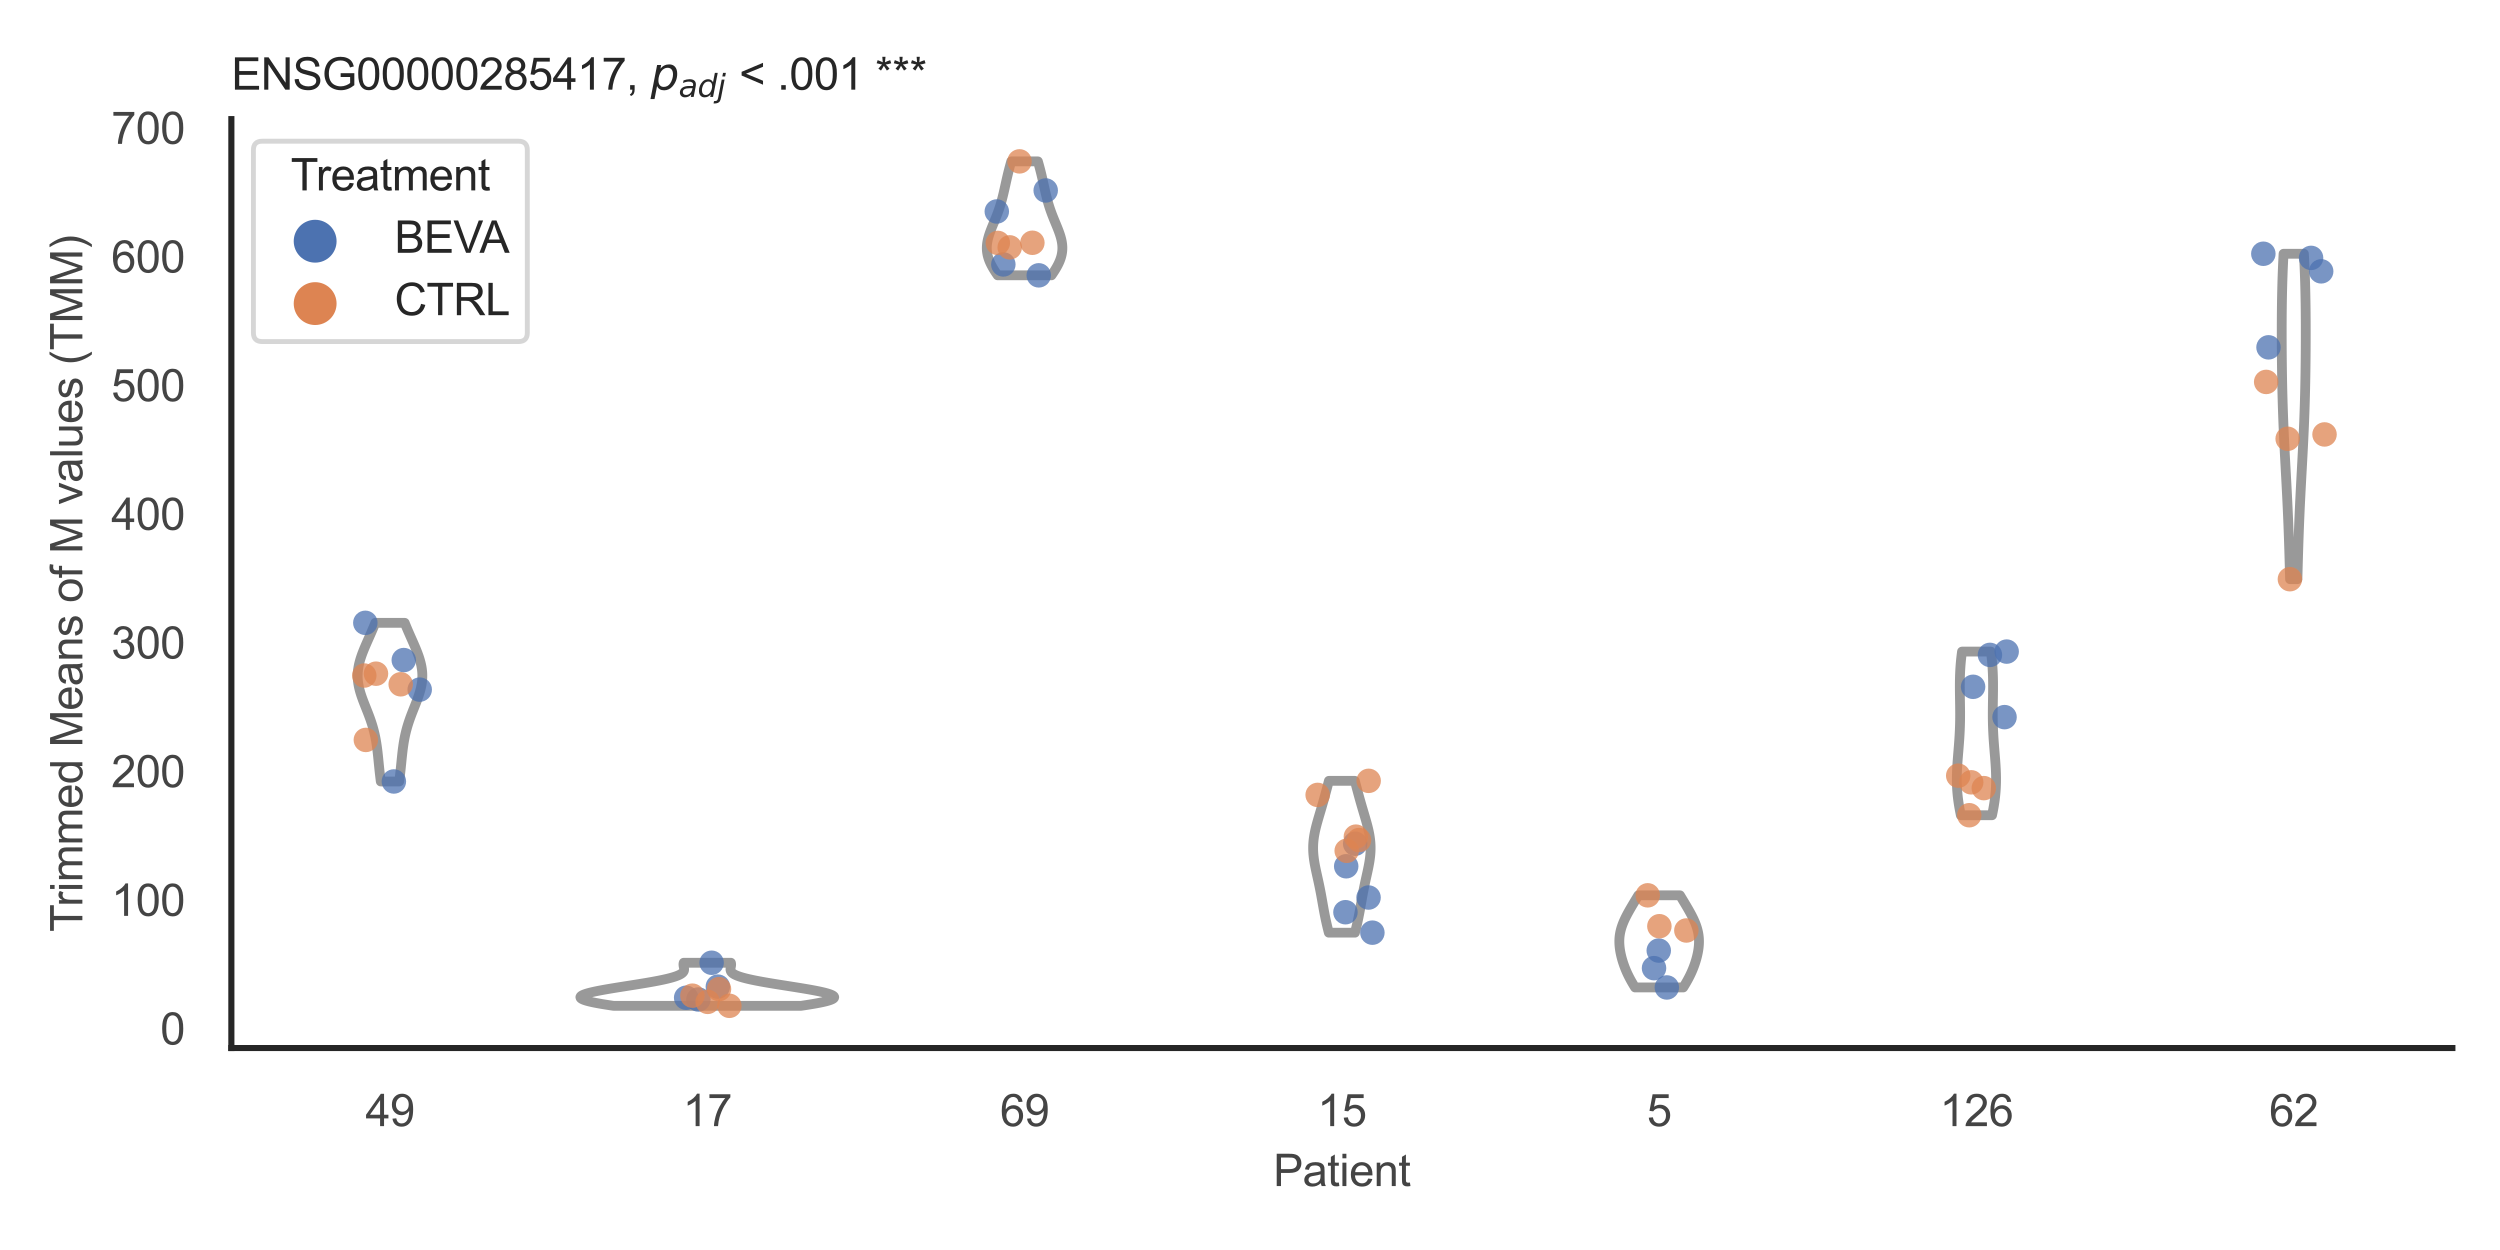 <?xml version="1.0" encoding="utf-8" standalone="no"?>
<!DOCTYPE svg PUBLIC "-//W3C//DTD SVG 1.1//EN"
  "http://www.w3.org/Graphics/SVG/1.1/DTD/svg11.dtd">
<svg xmlns:xlink="http://www.w3.org/1999/xlink" width="510.236pt" height="255.118pt" viewBox="0 0 510.236 255.118" xmlns="http://www.w3.org/2000/svg" version="1.1">
 <defs>
  <style type="text/css">*{stroke-linejoin: round; stroke-linecap: butt}</style>
 </defs>
 <g id="figure_1">
  <g id="patch_1">
   <path d="M 0 255.118 
L 510.236 255.118 
L 510.236 0 
L 0 0 
z
" style="fill: #ffffff"/>
  </g>
  <g id="axes_1">
   <g id="patch_2">
    <path d="M 47.22 213.898 
L 500.516 213.898 
L 500.516 24.32 
L 47.22 24.32 
z
" style="fill: #ffffff"/>
   </g>
   <g id="matplotlib.axis_1">
    <g id="xtick_1">
     <g id="text_1">
      <!-- 49 -->
      <g style="fill: #444444" transform="translate(74.593 229.84)scale(0.09 -0.09)">
       <defs>
        <path id="ArialMT-34" d="M 2069 0 
L 2069 1097 
L 81 1097 
L 81 1613 
L 2172 4581 
L 2631 4581 
L 2631 1613 
L 3250 1613 
L 3250 1097 
L 2631 1097 
L 2631 0 
L 2069 0 
z
M 2069 1613 
L 2069 3678 
L 634 1613 
L 2069 1613 
z
" transform="scale(0.016)"/>
        <path id="ArialMT-39" d="M 350 1059 
L 891 1109 
Q 959 728 1153 556 
Q 1347 384 1650 384 
Q 1909 384 2104 503 
Q 2300 622 2425 820 
Q 2550 1019 2634 1356 
Q 2719 1694 2719 2044 
Q 2719 2081 2716 2156 
Q 2547 1888 2255 1720 
Q 1963 1553 1622 1553 
Q 1053 1553 659 1965 
Q 266 2378 266 3053 
Q 266 3750 677 4175 
Q 1088 4600 1706 4600 
Q 2153 4600 2523 4359 
Q 2894 4119 3086 3673 
Q 3278 3228 3278 2384 
Q 3278 1506 3087 986 
Q 2897 466 2520 194 
Q 2144 -78 1638 -78 
Q 1100 -78 759 220 
Q 419 519 350 1059 
z
M 2653 3081 
Q 2653 3566 2395 3850 
Q 2138 4134 1775 4134 
Q 1400 4134 1122 3828 
Q 844 3522 844 3034 
Q 844 2597 1108 2323 
Q 1372 2050 1759 2050 
Q 2150 2050 2401 2323 
Q 2653 2597 2653 3081 
z
" transform="scale(0.016)"/>
       </defs>
       <use xlink:href="#ArialMT-34"/>
       <use xlink:href="#ArialMT-39" x="55.615"/>
      </g>
     </g>
    </g>
    <g id="xtick_2">
     <g id="text_2">
      <!-- 17 -->
      <g style="fill: #444444" transform="translate(139.35 229.84)scale(0.09 -0.09)">
       <defs>
        <path id="ArialMT-31" d="M 2384 0 
L 1822 0 
L 1822 3584 
Q 1619 3391 1289 3197 
Q 959 3003 697 2906 
L 697 3450 
Q 1169 3672 1522 3987 
Q 1875 4303 2022 4600 
L 2384 4600 
L 2384 0 
z
" transform="scale(0.016)"/>
        <path id="ArialMT-37" d="M 303 3981 
L 303 4522 
L 3269 4522 
L 3269 4084 
Q 2831 3619 2401 2847 
Q 1972 2075 1738 1259 
Q 1569 684 1522 0 
L 944 0 
Q 953 541 1156 1306 
Q 1359 2072 1739 2783 
Q 2119 3494 2547 3981 
L 303 3981 
z
" transform="scale(0.016)"/>
       </defs>
       <use xlink:href="#ArialMT-31"/>
       <use xlink:href="#ArialMT-37" x="55.615"/>
      </g>
     </g>
    </g>
    <g id="xtick_3">
     <g id="text_3">
      <!-- 69 -->
      <g style="fill: #444444" transform="translate(204.107 229.84)scale(0.09 -0.09)">
       <defs>
        <path id="ArialMT-36" d="M 3184 3459 
L 2625 3416 
Q 2550 3747 2413 3897 
Q 2184 4138 1850 4138 
Q 1581 4138 1378 3988 
Q 1113 3794 959 3422 
Q 806 3050 800 2363 
Q 1003 2672 1297 2822 
Q 1591 2972 1913 2972 
Q 2475 2972 2870 2558 
Q 3266 2144 3266 1488 
Q 3266 1056 3080 686 
Q 2894 316 2569 119 
Q 2244 -78 1831 -78 
Q 1128 -78 684 439 
Q 241 956 241 2144 
Q 241 3472 731 4075 
Q 1159 4600 1884 4600 
Q 2425 4600 2770 4297 
Q 3116 3994 3184 3459 
z
M 888 1484 
Q 888 1194 1011 928 
Q 1134 663 1356 523 
Q 1578 384 1822 384 
Q 2178 384 2434 671 
Q 2691 959 2691 1453 
Q 2691 1928 2437 2201 
Q 2184 2475 1800 2475 
Q 1419 2475 1153 2201 
Q 888 1928 888 1484 
z
" transform="scale(0.016)"/>
       </defs>
       <use xlink:href="#ArialMT-36"/>
       <use xlink:href="#ArialMT-39" x="55.615"/>
      </g>
     </g>
    </g>
    <g id="xtick_4">
     <g id="text_4">
      <!-- 15 -->
      <g style="fill: #444444" transform="translate(268.863 229.84)scale(0.09 -0.09)">
       <defs>
        <path id="ArialMT-35" d="M 266 1200 
L 856 1250 
Q 922 819 1161 601 
Q 1400 384 1738 384 
Q 2144 384 2425 690 
Q 2706 997 2706 1503 
Q 2706 1984 2436 2262 
Q 2166 2541 1728 2541 
Q 1456 2541 1237 2417 
Q 1019 2294 894 2097 
L 366 2166 
L 809 4519 
L 3088 4519 
L 3088 3981 
L 1259 3981 
L 1013 2750 
Q 1425 3038 1878 3038 
Q 2478 3038 2890 2622 
Q 3303 2206 3303 1553 
Q 3303 931 2941 478 
Q 2500 -78 1738 -78 
Q 1113 -78 717 272 
Q 322 622 266 1200 
z
" transform="scale(0.016)"/>
       </defs>
       <use xlink:href="#ArialMT-31"/>
       <use xlink:href="#ArialMT-35" x="55.615"/>
      </g>
     </g>
    </g>
    <g id="xtick_5">
     <g id="text_5">
      <!-- 5 -->
      <g style="fill: #444444" transform="translate(336.122 229.84)scale(0.09 -0.09)">
       <use xlink:href="#ArialMT-35"/>
      </g>
     </g>
    </g>
    <g id="xtick_6">
     <g id="text_6">
      <!-- 126 -->
      <g style="fill: #444444" transform="translate(395.874 229.84)scale(0.09 -0.09)">
       <defs>
        <path id="ArialMT-32" d="M 3222 541 
L 3222 0 
L 194 0 
Q 188 203 259 391 
Q 375 700 629 1000 
Q 884 1300 1366 1694 
Q 2113 2306 2375 2664 
Q 2638 3022 2638 3341 
Q 2638 3675 2398 3904 
Q 2159 4134 1775 4134 
Q 1369 4134 1125 3890 
Q 881 3647 878 3216 
L 300 3275 
Q 359 3922 746 4261 
Q 1134 4600 1788 4600 
Q 2447 4600 2831 4234 
Q 3216 3869 3216 3328 
Q 3216 3053 3103 2787 
Q 2991 2522 2730 2228 
Q 2469 1934 1863 1422 
Q 1356 997 1212 845 
Q 1069 694 975 541 
L 3222 541 
z
" transform="scale(0.016)"/>
       </defs>
       <use xlink:href="#ArialMT-31"/>
       <use xlink:href="#ArialMT-32" x="55.615"/>
       <use xlink:href="#ArialMT-36" x="111.23"/>
      </g>
     </g>
    </g>
    <g id="xtick_7">
     <g id="text_7">
      <!-- 62 -->
      <g style="fill: #444444" transform="translate(463.133 229.84)scale(0.09 -0.09)">
       <use xlink:href="#ArialMT-36"/>
       <use xlink:href="#ArialMT-32" x="55.615"/>
      </g>
     </g>
    </g>
    <g id="text_8">
     <!-- Patient -->
     <g style="fill: #444444" transform="translate(259.859 242.071)scale(0.09 -0.09)">
      <defs>
       <path id="ArialMT-50" d="M 494 0 
L 494 4581 
L 2222 4581 
Q 2678 4581 2919 4538 
Q 3256 4481 3484 4323 
Q 3713 4166 3852 3881 
Q 3991 3597 3991 3256 
Q 3991 2672 3619 2267 
Q 3247 1863 2275 1863 
L 1100 1863 
L 1100 0 
L 494 0 
z
M 1100 2403 
L 2284 2403 
Q 2872 2403 3119 2622 
Q 3366 2841 3366 3238 
Q 3366 3525 3220 3729 
Q 3075 3934 2838 4000 
Q 2684 4041 2272 4041 
L 1100 4041 
L 1100 2403 
z
" transform="scale(0.016)"/>
       <path id="ArialMT-61" d="M 2588 409 
Q 2275 144 1986 34 
Q 1697 -75 1366 -75 
Q 819 -75 525 192 
Q 231 459 231 875 
Q 231 1119 342 1320 
Q 453 1522 633 1644 
Q 813 1766 1038 1828 
Q 1203 1872 1538 1913 
Q 2219 1994 2541 2106 
Q 2544 2222 2544 2253 
Q 2544 2597 2384 2738 
Q 2169 2928 1744 2928 
Q 1347 2928 1158 2789 
Q 969 2650 878 2297 
L 328 2372 
Q 403 2725 575 2942 
Q 747 3159 1072 3276 
Q 1397 3394 1825 3394 
Q 2250 3394 2515 3294 
Q 2781 3194 2906 3042 
Q 3031 2891 3081 2659 
Q 3109 2516 3109 2141 
L 3109 1391 
Q 3109 606 3145 398 
Q 3181 191 3288 0 
L 2700 0 
Q 2613 175 2588 409 
z
M 2541 1666 
Q 2234 1541 1622 1453 
Q 1275 1403 1131 1340 
Q 988 1278 909 1158 
Q 831 1038 831 891 
Q 831 666 1001 516 
Q 1172 366 1500 366 
Q 1825 366 2078 508 
Q 2331 650 2450 897 
Q 2541 1088 2541 1459 
L 2541 1666 
z
" transform="scale(0.016)"/>
       <path id="ArialMT-74" d="M 1650 503 
L 1731 6 
Q 1494 -44 1306 -44 
Q 1000 -44 831 53 
Q 663 150 594 308 
Q 525 466 525 972 
L 525 2881 
L 113 2881 
L 113 3319 
L 525 3319 
L 525 4141 
L 1084 4478 
L 1084 3319 
L 1650 3319 
L 1650 2881 
L 1084 2881 
L 1084 941 
Q 1084 700 1114 631 
Q 1144 563 1211 522 
Q 1278 481 1403 481 
Q 1497 481 1650 503 
z
" transform="scale(0.016)"/>
       <path id="ArialMT-69" d="M 425 3934 
L 425 4581 
L 988 4581 
L 988 3934 
L 425 3934 
z
M 425 0 
L 425 3319 
L 988 3319 
L 988 0 
L 425 0 
z
" transform="scale(0.016)"/>
       <path id="ArialMT-65" d="M 2694 1069 
L 3275 997 
Q 3138 488 2766 206 
Q 2394 -75 1816 -75 
Q 1088 -75 661 373 
Q 234 822 234 1631 
Q 234 2469 665 2931 
Q 1097 3394 1784 3394 
Q 2450 3394 2872 2941 
Q 3294 2488 3294 1666 
Q 3294 1616 3291 1516 
L 816 1516 
Q 847 969 1125 678 
Q 1403 388 1819 388 
Q 2128 388 2347 550 
Q 2566 713 2694 1069 
z
M 847 1978 
L 2700 1978 
Q 2663 2397 2488 2606 
Q 2219 2931 1791 2931 
Q 1403 2931 1139 2672 
Q 875 2413 847 1978 
z
" transform="scale(0.016)"/>
       <path id="ArialMT-6e" d="M 422 0 
L 422 3319 
L 928 3319 
L 928 2847 
Q 1294 3394 1984 3394 
Q 2284 3394 2536 3286 
Q 2788 3178 2913 3003 
Q 3038 2828 3088 2588 
Q 3119 2431 3119 2041 
L 3119 0 
L 2556 0 
L 2556 2019 
Q 2556 2363 2490 2533 
Q 2425 2703 2258 2804 
Q 2091 2906 1866 2906 
Q 1506 2906 1245 2678 
Q 984 2450 984 1813 
L 984 0 
L 422 0 
z
" transform="scale(0.016)"/>
      </defs>
      <use xlink:href="#ArialMT-50"/>
      <use xlink:href="#ArialMT-61" x="66.699"/>
      <use xlink:href="#ArialMT-74" x="122.314"/>
      <use xlink:href="#ArialMT-69" x="150.098"/>
      <use xlink:href="#ArialMT-65" x="172.314"/>
      <use xlink:href="#ArialMT-6e" x="227.93"/>
      <use xlink:href="#ArialMT-74" x="283.545"/>
     </g>
    </g>
   </g>
   <g id="matplotlib.axis_2">
    <g id="ytick_1">
     <g id="text_9">
      <!-- 0 -->
      <g style="fill: #444444" transform="translate(32.715 213.178)scale(0.09 -0.09)">
       <defs>
        <path id="ArialMT-30" d="M 266 2259 
Q 266 3072 433 3567 
Q 600 4063 929 4331 
Q 1259 4600 1759 4600 
Q 2128 4600 2406 4451 
Q 2684 4303 2865 4023 
Q 3047 3744 3150 3342 
Q 3253 2941 3253 2259 
Q 3253 1453 3087 958 
Q 2922 463 2592 192 
Q 2263 -78 1759 -78 
Q 1097 -78 719 397 
Q 266 969 266 2259 
z
M 844 2259 
Q 844 1131 1108 757 
Q 1372 384 1759 384 
Q 2147 384 2411 759 
Q 2675 1134 2675 2259 
Q 2675 3391 2411 3762 
Q 2147 4134 1753 4134 
Q 1366 4134 1134 3806 
Q 844 3388 844 2259 
z
" transform="scale(0.016)"/>
       </defs>
       <use xlink:href="#ArialMT-30"/>
      </g>
     </g>
    </g>
    <g id="ytick_2">
     <g id="text_10">
      <!-- 100 -->
      <g style="fill: #444444" transform="translate(22.705 186.917)scale(0.09 -0.09)">
       <use xlink:href="#ArialMT-31"/>
       <use xlink:href="#ArialMT-30" x="55.615"/>
       <use xlink:href="#ArialMT-30" x="111.23"/>
      </g>
     </g>
    </g>
    <g id="ytick_3">
     <g id="text_11">
      <!-- 200 -->
      <g style="fill: #444444" transform="translate(22.705 160.657)scale(0.09 -0.09)">
       <use xlink:href="#ArialMT-32"/>
       <use xlink:href="#ArialMT-30" x="55.615"/>
       <use xlink:href="#ArialMT-30" x="111.23"/>
      </g>
     </g>
    </g>
    <g id="ytick_4">
     <g id="text_12">
      <!-- 300 -->
      <g style="fill: #444444" transform="translate(22.705 134.397)scale(0.09 -0.09)">
       <defs>
        <path id="ArialMT-33" d="M 269 1209 
L 831 1284 
Q 928 806 1161 595 
Q 1394 384 1728 384 
Q 2125 384 2398 659 
Q 2672 934 2672 1341 
Q 2672 1728 2419 1979 
Q 2166 2231 1775 2231 
Q 1616 2231 1378 2169 
L 1441 2663 
Q 1497 2656 1531 2656 
Q 1891 2656 2178 2843 
Q 2466 3031 2466 3422 
Q 2466 3731 2256 3934 
Q 2047 4138 1716 4138 
Q 1388 4138 1169 3931 
Q 950 3725 888 3313 
L 325 3413 
Q 428 3978 793 4289 
Q 1159 4600 1703 4600 
Q 2078 4600 2393 4439 
Q 2709 4278 2876 4000 
Q 3044 3722 3044 3409 
Q 3044 3113 2884 2869 
Q 2725 2625 2413 2481 
Q 2819 2388 3044 2092 
Q 3269 1797 3269 1353 
Q 3269 753 2831 336 
Q 2394 -81 1725 -81 
Q 1122 -81 723 278 
Q 325 638 269 1209 
z
" transform="scale(0.016)"/>
       </defs>
       <use xlink:href="#ArialMT-33"/>
       <use xlink:href="#ArialMT-30" x="55.615"/>
       <use xlink:href="#ArialMT-30" x="111.23"/>
      </g>
     </g>
    </g>
    <g id="ytick_5">
     <g id="text_13">
      <!-- 400 -->
      <g style="fill: #444444" transform="translate(22.705 108.137)scale(0.09 -0.09)">
       <use xlink:href="#ArialMT-34"/>
       <use xlink:href="#ArialMT-30" x="55.615"/>
       <use xlink:href="#ArialMT-30" x="111.23"/>
      </g>
     </g>
    </g>
    <g id="ytick_6">
     <g id="text_14">
      <!-- 500 -->
      <g style="fill: #444444" transform="translate(22.705 81.876)scale(0.09 -0.09)">
       <use xlink:href="#ArialMT-35"/>
       <use xlink:href="#ArialMT-30" x="55.615"/>
       <use xlink:href="#ArialMT-30" x="111.23"/>
      </g>
     </g>
    </g>
    <g id="ytick_7">
     <g id="text_15">
      <!-- 600 -->
      <g style="fill: #444444" transform="translate(22.705 55.616)scale(0.09 -0.09)">
       <use xlink:href="#ArialMT-36"/>
       <use xlink:href="#ArialMT-30" x="55.615"/>
       <use xlink:href="#ArialMT-30" x="111.23"/>
      </g>
     </g>
    </g>
    <g id="ytick_8">
     <g id="text_16">
      <!-- 700 -->
      <g style="fill: #444444" transform="translate(22.705 29.356)scale(0.09 -0.09)">
       <use xlink:href="#ArialMT-37"/>
       <use xlink:href="#ArialMT-30" x="55.615"/>
       <use xlink:href="#ArialMT-30" x="111.23"/>
      </g>
     </g>
    </g>
    <g id="text_17">
     <!-- Trimmed Means of M values (TMM) -->
     <g style="fill: #444444" transform="translate(16.811 190.195)rotate(-90)scale(0.09 -0.09)">
      <defs>
       <path id="ArialMT-54" d="M 1659 0 
L 1659 4041 
L 150 4041 
L 150 4581 
L 3781 4581 
L 3781 4041 
L 2266 4041 
L 2266 0 
L 1659 0 
z
" transform="scale(0.016)"/>
       <path id="ArialMT-72" d="M 416 0 
L 416 3319 
L 922 3319 
L 922 2816 
Q 1116 3169 1280 3281 
Q 1444 3394 1641 3394 
Q 1925 3394 2219 3213 
L 2025 2691 
Q 1819 2813 1613 2813 
Q 1428 2813 1281 2702 
Q 1134 2591 1072 2394 
Q 978 2094 978 1738 
L 978 0 
L 416 0 
z
" transform="scale(0.016)"/>
       <path id="ArialMT-6d" d="M 422 0 
L 422 3319 
L 925 3319 
L 925 2853 
Q 1081 3097 1340 3245 
Q 1600 3394 1931 3394 
Q 2300 3394 2536 3241 
Q 2772 3088 2869 2813 
Q 3263 3394 3894 3394 
Q 4388 3394 4653 3120 
Q 4919 2847 4919 2278 
L 4919 0 
L 4359 0 
L 4359 2091 
Q 4359 2428 4304 2576 
Q 4250 2725 4106 2815 
Q 3963 2906 3769 2906 
Q 3419 2906 3187 2673 
Q 2956 2441 2956 1928 
L 2956 0 
L 2394 0 
L 2394 2156 
Q 2394 2531 2256 2718 
Q 2119 2906 1806 2906 
Q 1569 2906 1367 2781 
Q 1166 2656 1075 2415 
Q 984 2175 984 1722 
L 984 0 
L 422 0 
z
" transform="scale(0.016)"/>
       <path id="ArialMT-64" d="M 2575 0 
L 2575 419 
Q 2259 -75 1647 -75 
Q 1250 -75 917 144 
Q 584 363 401 755 
Q 219 1147 219 1656 
Q 219 2153 384 2558 
Q 550 2963 881 3178 
Q 1213 3394 1622 3394 
Q 1922 3394 2156 3267 
Q 2391 3141 2538 2938 
L 2538 4581 
L 3097 4581 
L 3097 0 
L 2575 0 
z
M 797 1656 
Q 797 1019 1065 703 
Q 1334 388 1700 388 
Q 2069 388 2326 689 
Q 2584 991 2584 1609 
Q 2584 2291 2321 2609 
Q 2059 2928 1675 2928 
Q 1300 2928 1048 2622 
Q 797 2316 797 1656 
z
" transform="scale(0.016)"/>
       <path id="ArialMT-20" transform="scale(0.016)"/>
       <path id="ArialMT-4d" d="M 475 0 
L 475 4581 
L 1388 4581 
L 2472 1338 
Q 2622 884 2691 659 
Q 2769 909 2934 1394 
L 4031 4581 
L 4847 4581 
L 4847 0 
L 4263 0 
L 4263 3834 
L 2931 0 
L 2384 0 
L 1059 3900 
L 1059 0 
L 475 0 
z
" transform="scale(0.016)"/>
       <path id="ArialMT-73" d="M 197 991 
L 753 1078 
Q 800 744 1014 566 
Q 1228 388 1613 388 
Q 2000 388 2187 545 
Q 2375 703 2375 916 
Q 2375 1106 2209 1216 
Q 2094 1291 1634 1406 
Q 1016 1563 777 1677 
Q 538 1791 414 1992 
Q 291 2194 291 2438 
Q 291 2659 392 2848 
Q 494 3038 669 3163 
Q 800 3259 1026 3326 
Q 1253 3394 1513 3394 
Q 1903 3394 2198 3281 
Q 2494 3169 2634 2976 
Q 2775 2784 2828 2463 
L 2278 2388 
Q 2241 2644 2061 2787 
Q 1881 2931 1553 2931 
Q 1166 2931 1000 2803 
Q 834 2675 834 2503 
Q 834 2394 903 2306 
Q 972 2216 1119 2156 
Q 1203 2125 1616 2013 
Q 2213 1853 2448 1751 
Q 2684 1650 2818 1456 
Q 2953 1263 2953 975 
Q 2953 694 2789 445 
Q 2625 197 2315 61 
Q 2006 -75 1616 -75 
Q 969 -75 630 194 
Q 291 463 197 991 
z
" transform="scale(0.016)"/>
       <path id="ArialMT-6f" d="M 213 1659 
Q 213 2581 725 3025 
Q 1153 3394 1769 3394 
Q 2453 3394 2887 2945 
Q 3322 2497 3322 1706 
Q 3322 1066 3130 698 
Q 2938 331 2570 128 
Q 2203 -75 1769 -75 
Q 1072 -75 642 372 
Q 213 819 213 1659 
z
M 791 1659 
Q 791 1022 1069 705 
Q 1347 388 1769 388 
Q 2188 388 2466 706 
Q 2744 1025 2744 1678 
Q 2744 2294 2464 2611 
Q 2184 2928 1769 2928 
Q 1347 2928 1069 2612 
Q 791 2297 791 1659 
z
" transform="scale(0.016)"/>
       <path id="ArialMT-66" d="M 556 0 
L 556 2881 
L 59 2881 
L 59 3319 
L 556 3319 
L 556 3672 
Q 556 4006 616 4169 
Q 697 4388 901 4523 
Q 1106 4659 1475 4659 
Q 1713 4659 2000 4603 
L 1916 4113 
Q 1741 4144 1584 4144 
Q 1328 4144 1222 4034 
Q 1116 3925 1116 3625 
L 1116 3319 
L 1763 3319 
L 1763 2881 
L 1116 2881 
L 1116 0 
L 556 0 
z
" transform="scale(0.016)"/>
       <path id="ArialMT-76" d="M 1344 0 
L 81 3319 
L 675 3319 
L 1388 1331 
Q 1503 1009 1600 663 
Q 1675 925 1809 1294 
L 2547 3319 
L 3125 3319 
L 1869 0 
L 1344 0 
z
" transform="scale(0.016)"/>
       <path id="ArialMT-6c" d="M 409 0 
L 409 4581 
L 972 4581 
L 972 0 
L 409 0 
z
" transform="scale(0.016)"/>
       <path id="ArialMT-75" d="M 2597 0 
L 2597 488 
Q 2209 -75 1544 -75 
Q 1250 -75 995 37 
Q 741 150 617 320 
Q 494 491 444 738 
Q 409 903 409 1263 
L 409 3319 
L 972 3319 
L 972 1478 
Q 972 1038 1006 884 
Q 1059 663 1231 536 
Q 1403 409 1656 409 
Q 1909 409 2131 539 
Q 2353 669 2445 892 
Q 2538 1116 2538 1541 
L 2538 3319 
L 3100 3319 
L 3100 0 
L 2597 0 
z
" transform="scale(0.016)"/>
       <path id="ArialMT-28" d="M 1497 -1347 
Q 1031 -759 709 28 
Q 388 816 388 1659 
Q 388 2403 628 3084 
Q 909 3875 1497 4659 
L 1900 4659 
Q 1522 4009 1400 3731 
Q 1209 3300 1100 2831 
Q 966 2247 966 1656 
Q 966 153 1900 -1347 
L 1497 -1347 
z
" transform="scale(0.016)"/>
       <path id="ArialMT-29" d="M 791 -1347 
L 388 -1347 
Q 1322 153 1322 1656 
Q 1322 2244 1188 2822 
Q 1081 3291 891 3722 
Q 769 4003 388 4659 
L 791 4659 
Q 1378 3875 1659 3084 
Q 1900 2403 1900 1659 
Q 1900 816 1576 28 
Q 1253 -759 791 -1347 
z
" transform="scale(0.016)"/>
      </defs>
      <use xlink:href="#ArialMT-54"/>
      <use xlink:href="#ArialMT-72" x="57.334"/>
      <use xlink:href="#ArialMT-69" x="90.635"/>
      <use xlink:href="#ArialMT-6d" x="112.852"/>
      <use xlink:href="#ArialMT-6d" x="196.152"/>
      <use xlink:href="#ArialMT-65" x="279.453"/>
      <use xlink:href="#ArialMT-64" x="335.068"/>
      <use xlink:href="#ArialMT-20" x="390.684"/>
      <use xlink:href="#ArialMT-4d" x="418.467"/>
      <use xlink:href="#ArialMT-65" x="501.768"/>
      <use xlink:href="#ArialMT-61" x="557.383"/>
      <use xlink:href="#ArialMT-6e" x="612.998"/>
      <use xlink:href="#ArialMT-73" x="668.613"/>
      <use xlink:href="#ArialMT-20" x="718.613"/>
      <use xlink:href="#ArialMT-6f" x="746.396"/>
      <use xlink:href="#ArialMT-66" x="802.012"/>
      <use xlink:href="#ArialMT-20" x="829.795"/>
      <use xlink:href="#ArialMT-4d" x="857.578"/>
      <use xlink:href="#ArialMT-20" x="940.879"/>
      <use xlink:href="#ArialMT-76" x="968.662"/>
      <use xlink:href="#ArialMT-61" x="1018.662"/>
      <use xlink:href="#ArialMT-6c" x="1074.277"/>
      <use xlink:href="#ArialMT-75" x="1096.494"/>
      <use xlink:href="#ArialMT-65" x="1152.109"/>
      <use xlink:href="#ArialMT-73" x="1207.725"/>
      <use xlink:href="#ArialMT-20" x="1257.725"/>
      <use xlink:href="#ArialMT-28" x="1285.508"/>
      <use xlink:href="#ArialMT-54" x="1318.809"/>
      <use xlink:href="#ArialMT-4d" x="1379.893"/>
      <use xlink:href="#ArialMT-4d" x="1463.193"/>
      <use xlink:href="#ArialMT-29" x="1546.494"/>
     </g>
    </g>
   </g>
   <g id="PolyCollection_1">
    <defs>
     <path id="m731e9d4251" d="M 81.481 -95.624 
L 77.716 -95.624 
L 77.674 -95.951 
L 77.633 -96.278 
L 77.593 -96.605 
L 77.555 -96.932 
L 77.518 -97.259 
L 77.482 -97.586 
L 77.446 -97.913 
L 77.412 -98.24 
L 77.378 -98.567 
L 77.345 -98.894 
L 77.312 -99.221 
L 77.28 -99.548 
L 77.247 -99.875 
L 77.214 -100.202 
L 77.181 -100.529 
L 77.147 -100.857 
L 77.111 -101.184 
L 77.075 -101.511 
L 77.036 -101.838 
L 76.996 -102.165 
L 76.954 -102.492 
L 76.909 -102.819 
L 76.861 -103.146 
L 76.81 -103.473 
L 76.756 -103.8 
L 76.699 -104.127 
L 76.637 -104.454 
L 76.572 -104.781 
L 76.502 -105.108 
L 76.428 -105.435 
L 76.349 -105.762 
L 76.266 -106.089 
L 76.178 -106.416 
L 76.085 -106.744 
L 75.988 -107.071 
L 75.886 -107.398 
L 75.78 -107.725 
L 75.67 -108.052 
L 75.556 -108.379 
L 75.438 -108.706 
L 75.317 -109.033 
L 75.193 -109.36 
L 75.067 -109.687 
L 74.939 -110.014 
L 74.81 -110.341 
L 74.68 -110.668 
L 74.55 -110.995 
L 74.421 -111.322 
L 74.293 -111.649 
L 74.167 -111.976 
L 74.044 -112.303 
L 73.925 -112.631 
L 73.81 -112.958 
L 73.7 -113.285 
L 73.596 -113.612 
L 73.498 -113.939 
L 73.408 -114.266 
L 73.325 -114.593 
L 73.251 -114.92 
L 73.185 -115.247 
L 73.129 -115.574 
L 73.083 -115.901 
L 73.047 -116.228 
L 73.021 -116.555 
L 73.006 -116.882 
L 73.001 -117.209 
L 73.007 -117.536 
L 73.024 -117.863 
L 73.052 -118.19 
L 73.09 -118.518 
L 73.138 -118.845 
L 73.196 -119.172 
L 73.263 -119.499 
L 73.34 -119.826 
L 73.425 -120.153 
L 73.519 -120.48 
L 73.62 -120.807 
L 73.728 -121.134 
L 73.842 -121.461 
L 73.962 -121.788 
L 74.088 -122.115 
L 74.218 -122.442 
L 74.351 -122.769 
L 74.489 -123.096 
L 74.628 -123.423 
L 74.77 -123.75 
L 74.914 -124.077 
L 75.059 -124.405 
L 75.204 -124.732 
L 75.349 -125.059 
L 75.494 -125.386 
L 75.638 -125.713 
L 75.781 -126.04 
L 75.922 -126.367 
L 76.062 -126.694 
L 76.2 -127.021 
L 76.335 -127.348 
L 76.468 -127.675 
L 76.599 -128.002 
L 82.598 -128.002 
L 82.598 -128.002 
L 82.728 -127.675 
L 82.861 -127.348 
L 82.997 -127.021 
L 83.135 -126.694 
L 83.274 -126.367 
L 83.416 -126.04 
L 83.559 -125.713 
L 83.703 -125.386 
L 83.848 -125.059 
L 83.993 -124.732 
L 84.138 -124.405 
L 84.283 -124.077 
L 84.426 -123.75 
L 84.568 -123.423 
L 84.708 -123.096 
L 84.845 -122.769 
L 84.979 -122.442 
L 85.109 -122.115 
L 85.234 -121.788 
L 85.354 -121.461 
L 85.469 -121.134 
L 85.577 -120.807 
L 85.678 -120.48 
L 85.771 -120.153 
L 85.857 -119.826 
L 85.933 -119.499 
L 86.001 -119.172 
L 86.059 -118.845 
L 86.107 -118.518 
L 86.145 -118.19 
L 86.173 -117.863 
L 86.189 -117.536 
L 86.196 -117.209 
L 86.191 -116.882 
L 86.176 -116.555 
L 86.15 -116.228 
L 86.114 -115.901 
L 86.067 -115.574 
L 86.011 -115.247 
L 85.946 -114.92 
L 85.872 -114.593 
L 85.789 -114.266 
L 85.698 -113.939 
L 85.601 -113.612 
L 85.497 -113.285 
L 85.387 -112.958 
L 85.272 -112.631 
L 85.152 -112.303 
L 85.029 -111.976 
L 84.904 -111.649 
L 84.776 -111.322 
L 84.646 -110.995 
L 84.517 -110.668 
L 84.387 -110.341 
L 84.257 -110.014 
L 84.129 -109.687 
L 84.003 -109.36 
L 83.879 -109.033 
L 83.758 -108.706 
L 83.641 -108.379 
L 83.527 -108.052 
L 83.416 -107.725 
L 83.31 -107.398 
L 83.209 -107.071 
L 83.111 -106.744 
L 83.019 -106.416 
L 82.931 -106.089 
L 82.848 -105.762 
L 82.769 -105.435 
L 82.695 -105.108 
L 82.625 -104.781 
L 82.559 -104.454 
L 82.498 -104.127 
L 82.44 -103.8 
L 82.386 -103.473 
L 82.335 -103.146 
L 82.288 -102.819 
L 82.243 -102.492 
L 82.2 -102.165 
L 82.16 -101.838 
L 82.122 -101.511 
L 82.085 -101.184 
L 82.05 -100.857 
L 82.016 -100.529 
L 81.982 -100.202 
L 81.949 -99.875 
L 81.917 -99.548 
L 81.884 -99.221 
L 81.851 -98.894 
L 81.818 -98.567 
L 81.785 -98.24 
L 81.75 -97.913 
L 81.715 -97.586 
L 81.679 -97.259 
L 81.642 -96.932 
L 81.603 -96.605 
L 81.564 -96.278 
L 81.523 -95.951 
L 81.481 -95.624 
z
" style="stroke: #999999; stroke-width: 2"/>
    </defs>
    <g clip-path="url(#p89aed56725)">
     <use xlink:href="#m731e9d4251" x="0" y="255.118" style="fill: #ffffff; stroke: #999999; stroke-width: 2"/>
    </g>
   </g>
   <g id="PolyCollection_2">
    <defs>
     <path id="m069f278573" d="M 163.499 -49.837 
L 125.211 -49.837 
L 124.614 -49.926 
L 124.034 -50.015 
L 123.472 -50.104 
L 122.931 -50.192 
L 122.413 -50.281 
L 121.92 -50.37 
L 121.454 -50.459 
L 121.017 -50.547 
L 120.61 -50.636 
L 120.234 -50.725 
L 119.892 -50.814 
L 119.585 -50.903 
L 119.313 -50.991 
L 119.077 -51.08 
L 118.878 -51.169 
L 118.717 -51.258 
L 118.594 -51.346 
L 118.508 -51.435 
L 118.461 -51.524 
L 118.452 -51.613 
L 118.481 -51.702 
L 118.547 -51.79 
L 118.649 -51.879 
L 118.787 -51.968 
L 118.96 -52.057 
L 119.167 -52.145 
L 119.406 -52.234 
L 119.678 -52.323 
L 119.979 -52.412 
L 120.309 -52.501 
L 120.667 -52.589 
L 121.051 -52.678 
L 121.458 -52.767 
L 121.888 -52.856 
L 122.339 -52.944 
L 122.81 -53.033 
L 123.297 -53.122 
L 123.8 -53.211 
L 124.317 -53.3 
L 124.846 -53.388 
L 125.385 -53.477 
L 125.933 -53.566 
L 126.487 -53.655 
L 127.046 -53.743 
L 127.608 -53.832 
L 128.171 -53.921 
L 128.734 -54.01 
L 129.295 -54.099 
L 129.852 -54.187 
L 130.404 -54.276 
L 130.948 -54.365 
L 131.485 -54.454 
L 132.011 -54.542 
L 132.526 -54.631 
L 133.029 -54.72 
L 133.518 -54.809 
L 133.991 -54.898 
L 134.449 -54.986 
L 134.889 -55.075 
L 135.312 -55.164 
L 135.715 -55.253 
L 136.099 -55.341 
L 136.463 -55.43 
L 136.807 -55.519 
L 137.129 -55.608 
L 137.43 -55.697 
L 137.71 -55.785 
L 137.969 -55.874 
L 138.206 -55.963 
L 138.422 -56.052 
L 138.618 -56.141 
L 138.793 -56.229 
L 138.949 -56.318 
L 139.086 -56.407 
L 139.204 -56.496 
L 139.306 -56.584 
L 139.391 -56.673 
L 139.46 -56.762 
L 139.516 -56.851 
L 139.558 -56.94 
L 139.589 -57.028 
L 139.609 -57.117 
L 139.619 -57.206 
L 139.622 -57.295 
L 139.618 -57.383 
L 139.609 -57.472 
L 139.596 -57.561 
L 139.58 -57.65 
L 139.563 -57.739 
L 139.545 -57.827 
L 139.529 -57.916 
L 139.514 -58.005 
L 139.502 -58.094 
L 139.495 -58.182 
L 139.492 -58.271 
L 139.494 -58.36 
L 139.503 -58.449 
L 139.519 -58.538 
L 139.542 -58.626 
L 149.168 -58.626 
L 149.168 -58.626 
L 149.191 -58.538 
L 149.207 -58.449 
L 149.215 -58.36 
L 149.218 -58.271 
L 149.215 -58.182 
L 149.208 -58.094 
L 149.196 -58.005 
L 149.181 -57.916 
L 149.165 -57.827 
L 149.147 -57.739 
L 149.13 -57.65 
L 149.114 -57.561 
L 149.101 -57.472 
L 149.091 -57.383 
L 149.088 -57.295 
L 149.09 -57.206 
L 149.101 -57.117 
L 149.121 -57.028 
L 149.152 -56.94 
L 149.194 -56.851 
L 149.249 -56.762 
L 149.319 -56.673 
L 149.404 -56.584 
L 149.505 -56.496 
L 149.624 -56.407 
L 149.761 -56.318 
L 149.917 -56.229 
L 150.092 -56.141 
L 150.288 -56.052 
L 150.504 -55.963 
L 150.741 -55.874 
L 151 -55.785 
L 151.28 -55.697 
L 151.581 -55.608 
L 151.903 -55.519 
L 152.247 -55.43 
L 152.611 -55.341 
L 152.995 -55.253 
L 153.398 -55.164 
L 153.821 -55.075 
L 154.261 -54.986 
L 154.719 -54.898 
L 155.192 -54.809 
L 155.681 -54.72 
L 156.184 -54.631 
L 156.699 -54.542 
L 157.225 -54.454 
L 157.761 -54.365 
L 158.306 -54.276 
L 158.858 -54.187 
L 159.415 -54.099 
L 159.976 -54.01 
L 160.539 -53.921 
L 161.102 -53.832 
L 161.664 -53.743 
L 162.223 -53.655 
L 162.777 -53.566 
L 163.324 -53.477 
L 163.864 -53.388 
L 164.392 -53.3 
L 164.909 -53.211 
L 165.413 -53.122 
L 165.9 -53.033 
L 166.37 -52.944 
L 166.821 -52.856 
L 167.252 -52.767 
L 167.659 -52.678 
L 168.043 -52.589 
L 168.4 -52.501 
L 168.731 -52.412 
L 169.032 -52.323 
L 169.303 -52.234 
L 169.543 -52.145 
L 169.75 -52.057 
L 169.923 -51.968 
L 170.061 -51.879 
L 170.163 -51.79 
L 170.229 -51.702 
L 170.258 -51.613 
L 170.248 -51.524 
L 170.201 -51.435 
L 170.116 -51.346 
L 169.993 -51.258 
L 169.832 -51.169 
L 169.633 -51.08 
L 169.397 -50.991 
L 169.125 -50.903 
L 168.818 -50.814 
L 168.475 -50.725 
L 168.1 -50.636 
L 167.693 -50.547 
L 167.256 -50.459 
L 166.79 -50.37 
L 166.297 -50.281 
L 165.779 -50.192 
L 165.238 -50.104 
L 164.676 -50.015 
L 164.096 -49.926 
L 163.499 -49.837 
z
" style="stroke: #999999; stroke-width: 2"/>
    </defs>
    <g clip-path="url(#p89aed56725)">
     <use xlink:href="#m069f278573" x="0" y="255.118" style="fill: #ffffff; stroke: #999999; stroke-width: 2"/>
    </g>
   </g>
   <g id="PolyCollection_3">
    <defs>
     <path id="m7ae9024a77" d="M 214.6 -198.925 
L 203.623 -198.925 
L 203.461 -199.159 
L 203.302 -199.394 
L 203.147 -199.629 
L 202.996 -199.864 
L 202.849 -200.099 
L 202.708 -200.334 
L 202.572 -200.569 
L 202.442 -200.804 
L 202.318 -201.039 
L 202.201 -201.274 
L 202.09 -201.509 
L 201.988 -201.743 
L 201.892 -201.978 
L 201.805 -202.213 
L 201.726 -202.448 
L 201.655 -202.683 
L 201.593 -202.918 
L 201.54 -203.153 
L 201.495 -203.388 
L 201.458 -203.623 
L 201.431 -203.858 
L 201.412 -204.093 
L 201.402 -204.328 
L 201.4 -204.562 
L 201.406 -204.797 
L 201.421 -205.032 
L 201.443 -205.267 
L 201.473 -205.502 
L 201.51 -205.737 
L 201.554 -205.972 
L 201.605 -206.207 
L 201.662 -206.442 
L 201.724 -206.677 
L 201.792 -206.912 
L 201.865 -207.146 
L 201.942 -207.381 
L 202.024 -207.616 
L 202.108 -207.851 
L 202.196 -208.086 
L 202.287 -208.321 
L 202.379 -208.556 
L 202.473 -208.791 
L 202.569 -209.026 
L 202.666 -209.261 
L 202.763 -209.496 
L 202.86 -209.731 
L 202.957 -209.965 
L 203.053 -210.2 
L 203.149 -210.435 
L 203.243 -210.67 
L 203.337 -210.905 
L 203.428 -211.14 
L 203.518 -211.375 
L 203.606 -211.61 
L 203.693 -211.845 
L 203.777 -212.08 
L 203.859 -212.315 
L 203.939 -212.549 
L 204.016 -212.784 
L 204.092 -213.019 
L 204.165 -213.254 
L 204.236 -213.489 
L 204.305 -213.724 
L 204.372 -213.959 
L 204.437 -214.194 
L 204.501 -214.429 
L 204.562 -214.664 
L 204.622 -214.899 
L 204.681 -215.134 
L 204.739 -215.368 
L 204.795 -215.603 
L 204.85 -215.838 
L 204.904 -216.073 
L 204.958 -216.308 
L 205.011 -216.543 
L 205.064 -216.778 
L 205.116 -217.013 
L 205.168 -217.248 
L 205.22 -217.483 
L 205.272 -217.718 
L 205.324 -217.952 
L 205.377 -218.187 
L 205.43 -218.422 
L 205.484 -218.657 
L 205.538 -218.892 
L 205.593 -219.127 
L 205.649 -219.362 
L 205.705 -219.597 
L 205.762 -219.832 
L 205.821 -220.067 
L 205.88 -220.302 
L 205.941 -220.537 
L 206.002 -220.771 
L 206.064 -221.006 
L 206.128 -221.241 
L 206.192 -221.476 
L 206.258 -221.711 
L 206.325 -221.946 
L 206.392 -222.181 
L 211.831 -222.181 
L 211.831 -222.181 
L 211.898 -221.946 
L 211.965 -221.711 
L 212.031 -221.476 
L 212.095 -221.241 
L 212.159 -221.006 
L 212.221 -220.771 
L 212.283 -220.537 
L 212.343 -220.302 
L 212.402 -220.067 
L 212.461 -219.832 
L 212.518 -219.597 
L 212.574 -219.362 
L 212.63 -219.127 
L 212.685 -218.892 
L 212.739 -218.657 
L 212.793 -218.422 
L 212.846 -218.187 
L 212.899 -217.952 
L 212.951 -217.718 
L 213.003 -217.483 
L 213.055 -217.248 
L 213.107 -217.013 
L 213.159 -216.778 
L 213.212 -216.543 
L 213.265 -216.308 
L 213.319 -216.073 
L 213.373 -215.838 
L 213.428 -215.603 
L 213.484 -215.368 
L 213.542 -215.134 
L 213.601 -214.899 
L 213.661 -214.664 
L 213.722 -214.429 
L 213.786 -214.194 
L 213.851 -213.959 
L 213.918 -213.724 
L 213.987 -213.489 
L 214.058 -213.254 
L 214.131 -213.019 
L 214.207 -212.784 
L 214.284 -212.549 
L 214.364 -212.315 
L 214.446 -212.08 
L 214.53 -211.845 
L 214.617 -211.61 
L 214.705 -211.375 
L 214.795 -211.14 
L 214.886 -210.905 
L 214.98 -210.67 
L 215.074 -210.435 
L 215.17 -210.2 
L 215.266 -209.965 
L 215.363 -209.731 
L 215.46 -209.496 
L 215.557 -209.261 
L 215.654 -209.026 
L 215.75 -208.791 
L 215.844 -208.556 
L 215.936 -208.321 
L 216.027 -208.086 
L 216.115 -207.851 
L 216.199 -207.616 
L 216.281 -207.381 
L 216.358 -207.146 
L 216.431 -206.912 
L 216.499 -206.677 
L 216.561 -206.442 
L 216.618 -206.207 
L 216.669 -205.972 
L 216.713 -205.737 
L 216.75 -205.502 
L 216.78 -205.267 
L 216.802 -205.032 
L 216.817 -204.797 
L 216.823 -204.562 
L 216.821 -204.328 
L 216.811 -204.093 
L 216.792 -203.858 
L 216.765 -203.623 
L 216.728 -203.388 
L 216.683 -203.153 
L 216.63 -202.918 
L 216.568 -202.683 
L 216.497 -202.448 
L 216.418 -202.213 
L 216.331 -201.978 
L 216.235 -201.743 
L 216.133 -201.509 
L 216.022 -201.274 
L 215.905 -201.039 
L 215.781 -200.804 
L 215.651 -200.569 
L 215.515 -200.334 
L 215.374 -200.099 
L 215.227 -199.864 
L 215.076 -199.629 
L 214.921 -199.394 
L 214.762 -199.159 
L 214.6 -198.925 
z
" style="stroke: #999999; stroke-width: 2"/>
    </defs>
    <g clip-path="url(#p89aed56725)">
     <use xlink:href="#m7ae9024a77" x="0" y="255.118" style="fill: #ffffff; stroke: #999999; stroke-width: 2"/>
    </g>
   </g>
   <g id="PolyCollection_4">
    <defs>
     <path id="ma3a2988732" d="M 276.534 -64.766 
L 271.203 -64.766 
L 271.122 -65.079 
L 271.043 -65.392 
L 270.965 -65.705 
L 270.889 -66.018 
L 270.815 -66.331 
L 270.743 -66.644 
L 270.672 -66.957 
L 270.604 -67.27 
L 270.537 -67.583 
L 270.472 -67.896 
L 270.409 -68.209 
L 270.347 -68.522 
L 270.287 -68.835 
L 270.228 -69.148 
L 270.171 -69.461 
L 270.114 -69.774 
L 270.058 -70.087 
L 270.002 -70.4 
L 269.947 -70.713 
L 269.892 -71.026 
L 269.837 -71.339 
L 269.781 -71.652 
L 269.725 -71.965 
L 269.668 -72.278 
L 269.611 -72.591 
L 269.552 -72.904 
L 269.492 -73.217 
L 269.431 -73.53 
L 269.369 -73.843 
L 269.305 -74.156 
L 269.24 -74.469 
L 269.174 -74.782 
L 269.107 -75.095 
L 269.039 -75.408 
L 268.97 -75.721 
L 268.901 -76.034 
L 268.831 -76.347 
L 268.762 -76.66 
L 268.693 -76.973 
L 268.625 -77.286 
L 268.558 -77.599 
L 268.493 -77.912 
L 268.43 -78.225 
L 268.37 -78.538 
L 268.313 -78.851 
L 268.259 -79.164 
L 268.21 -79.477 
L 268.164 -79.79 
L 268.124 -80.103 
L 268.089 -80.416 
L 268.059 -80.729 
L 268.035 -81.042 
L 268.017 -81.355 
L 268.006 -81.668 
L 268.002 -81.981 
L 268.004 -82.294 
L 268.012 -82.607 
L 268.028 -82.92 
L 268.05 -83.233 
L 268.079 -83.546 
L 268.114 -83.859 
L 268.156 -84.172 
L 268.203 -84.485 
L 268.257 -84.798 
L 268.316 -85.111 
L 268.38 -85.424 
L 268.448 -85.737 
L 268.521 -86.05 
L 268.598 -86.363 
L 268.678 -86.676 
L 268.761 -86.989 
L 268.847 -87.302 
L 268.935 -87.615 
L 269.024 -87.928 
L 269.115 -88.241 
L 269.207 -88.554 
L 269.299 -88.867 
L 269.392 -89.18 
L 269.485 -89.493 
L 269.578 -89.806 
L 269.67 -90.119 
L 269.762 -90.432 
L 269.853 -90.745 
L 269.943 -91.058 
L 270.033 -91.371 
L 270.122 -91.684 
L 270.209 -91.997 
L 270.296 -92.31 
L 270.383 -92.623 
L 270.468 -92.936 
L 270.553 -93.249 
L 270.637 -93.562 
L 270.721 -93.875 
L 270.805 -94.188 
L 270.888 -94.501 
L 270.971 -94.814 
L 271.054 -95.127 
L 271.137 -95.44 
L 271.219 -95.753 
L 276.517 -95.753 
L 276.517 -95.753 
L 276.6 -95.44 
L 276.682 -95.127 
L 276.765 -94.814 
L 276.848 -94.501 
L 276.931 -94.188 
L 277.015 -93.875 
L 277.099 -93.562 
L 277.183 -93.249 
L 277.268 -92.936 
L 277.354 -92.623 
L 277.44 -92.31 
L 277.527 -91.997 
L 277.615 -91.684 
L 277.703 -91.371 
L 277.793 -91.058 
L 277.883 -90.745 
L 277.974 -90.432 
L 278.066 -90.119 
L 278.158 -89.806 
L 278.251 -89.493 
L 278.344 -89.18 
L 278.437 -88.867 
L 278.529 -88.554 
L 278.621 -88.241 
L 278.712 -87.928 
L 278.802 -87.615 
L 278.889 -87.302 
L 278.975 -86.989 
L 279.058 -86.676 
L 279.138 -86.363 
L 279.215 -86.05 
L 279.288 -85.737 
L 279.357 -85.424 
L 279.42 -85.111 
L 279.479 -84.798 
L 279.533 -84.485 
L 279.58 -84.172 
L 279.622 -83.859 
L 279.657 -83.546 
L 279.686 -83.233 
L 279.708 -82.92 
L 279.724 -82.607 
L 279.733 -82.294 
L 279.735 -81.981 
L 279.73 -81.668 
L 279.719 -81.355 
L 279.701 -81.042 
L 279.677 -80.729 
L 279.648 -80.416 
L 279.612 -80.103 
L 279.572 -79.79 
L 279.527 -79.477 
L 279.477 -79.164 
L 279.423 -78.851 
L 279.366 -78.538 
L 279.306 -78.225 
L 279.243 -77.912 
L 279.178 -77.599 
L 279.111 -77.286 
L 279.043 -76.973 
L 278.974 -76.66 
L 278.905 -76.347 
L 278.836 -76.034 
L 278.766 -75.721 
L 278.697 -75.408 
L 278.629 -75.095 
L 278.562 -74.782 
L 278.496 -74.469 
L 278.431 -74.156 
L 278.368 -73.843 
L 278.305 -73.53 
L 278.244 -73.217 
L 278.184 -72.904 
L 278.126 -72.591 
L 278.068 -72.278 
L 278.011 -71.965 
L 277.955 -71.652 
L 277.899 -71.339 
L 277.844 -71.026 
L 277.789 -70.713 
L 277.734 -70.4 
L 277.678 -70.087 
L 277.622 -69.774 
L 277.566 -69.461 
L 277.508 -69.148 
L 277.449 -68.835 
L 277.389 -68.522 
L 277.327 -68.209 
L 277.264 -67.896 
L 277.199 -67.583 
L 277.133 -67.27 
L 277.064 -66.957 
L 276.994 -66.644 
L 276.921 -66.331 
L 276.847 -66.018 
L 276.771 -65.705 
L 276.694 -65.392 
L 276.614 -65.079 
L 276.534 -64.766 
z
" style="stroke: #999999; stroke-width: 2"/>
    </defs>
    <g clip-path="url(#p89aed56725)">
     <use xlink:href="#ma3a2988732" x="0" y="255.118" style="fill: #ffffff; stroke: #999999; stroke-width: 2"/>
    </g>
   </g>
   <g id="PolyCollection_5">
    <defs>
     <path id="m9eadc76b57" d="M 343.538 -53.583 
L 333.711 -53.583 
L 333.593 -53.773 
L 333.477 -53.963 
L 333.361 -54.153 
L 333.248 -54.343 
L 333.137 -54.533 
L 333.027 -54.723 
L 332.92 -54.913 
L 332.815 -55.103 
L 332.712 -55.293 
L 332.611 -55.483 
L 332.512 -55.673 
L 332.416 -55.862 
L 332.322 -56.052 
L 332.23 -56.242 
L 332.14 -56.432 
L 332.053 -56.622 
L 331.969 -56.812 
L 331.886 -57.002 
L 331.806 -57.192 
L 331.728 -57.382 
L 331.653 -57.572 
L 331.579 -57.762 
L 331.508 -57.952 
L 331.439 -58.142 
L 331.373 -58.332 
L 331.308 -58.522 
L 331.246 -58.712 
L 331.186 -58.902 
L 331.128 -59.091 
L 331.073 -59.281 
L 331.019 -59.471 
L 330.968 -59.661 
L 330.919 -59.851 
L 330.872 -60.041 
L 330.828 -60.231 
L 330.786 -60.421 
L 330.747 -60.611 
L 330.71 -60.801 
L 330.676 -60.991 
L 330.644 -61.181 
L 330.615 -61.371 
L 330.589 -61.561 
L 330.566 -61.751 
L 330.546 -61.941 
L 330.53 -62.131 
L 330.516 -62.32 
L 330.506 -62.51 
L 330.499 -62.7 
L 330.496 -62.89 
L 330.496 -63.08 
L 330.5 -63.27 
L 330.508 -63.46 
L 330.52 -63.65 
L 330.535 -63.84 
L 330.555 -64.03 
L 330.579 -64.22 
L 330.606 -64.41 
L 330.638 -64.6 
L 330.674 -64.79 
L 330.714 -64.98 
L 330.757 -65.17 
L 330.805 -65.36 
L 330.857 -65.549 
L 330.913 -65.739 
L 330.972 -65.929 
L 331.036 -66.119 
L 331.103 -66.309 
L 331.173 -66.499 
L 331.247 -66.689 
L 331.325 -66.879 
L 331.405 -67.069 
L 331.489 -67.259 
L 331.576 -67.449 
L 331.665 -67.639 
L 331.757 -67.829 
L 331.851 -68.019 
L 331.948 -68.209 
L 332.047 -68.399 
L 332.147 -68.589 
L 332.25 -68.778 
L 332.354 -68.968 
L 332.46 -69.158 
L 332.567 -69.348 
L 332.676 -69.538 
L 332.785 -69.728 
L 332.896 -69.918 
L 333.007 -70.108 
L 333.12 -70.298 
L 333.232 -70.488 
L 333.346 -70.678 
L 333.459 -70.868 
L 333.573 -71.058 
L 333.688 -71.248 
L 333.802 -71.438 
L 333.917 -71.628 
L 334.031 -71.817 
L 334.145 -72.007 
L 334.26 -72.197 
L 334.374 -72.387 
L 342.876 -72.387 
L 342.876 -72.387 
L 342.99 -72.197 
L 343.104 -72.007 
L 343.218 -71.817 
L 343.333 -71.628 
L 343.447 -71.438 
L 343.562 -71.248 
L 343.676 -71.058 
L 343.79 -70.868 
L 343.904 -70.678 
L 344.017 -70.488 
L 344.13 -70.298 
L 344.242 -70.108 
L 344.353 -69.918 
L 344.464 -69.728 
L 344.574 -69.538 
L 344.682 -69.348 
L 344.789 -69.158 
L 344.895 -68.968 
L 344.999 -68.778 
L 345.102 -68.589 
L 345.203 -68.399 
L 345.302 -68.209 
L 345.398 -68.019 
L 345.493 -67.829 
L 345.585 -67.639 
L 345.674 -67.449 
L 345.76 -67.259 
L 345.844 -67.069 
L 345.925 -66.879 
L 346.002 -66.689 
L 346.076 -66.499 
L 346.147 -66.309 
L 346.214 -66.119 
L 346.277 -65.929 
L 346.337 -65.739 
L 346.392 -65.549 
L 346.444 -65.36 
L 346.492 -65.17 
L 346.536 -64.98 
L 346.576 -64.79 
L 346.611 -64.6 
L 346.643 -64.41 
L 346.671 -64.22 
L 346.694 -64.03 
L 346.714 -63.84 
L 346.73 -63.65 
L 346.741 -63.46 
L 346.749 -63.27 
L 346.753 -63.08 
L 346.754 -62.89 
L 346.75 -62.7 
L 346.744 -62.51 
L 346.733 -62.32 
L 346.72 -62.131 
L 346.703 -61.941 
L 346.683 -61.751 
L 346.66 -61.561 
L 346.634 -61.371 
L 346.605 -61.181 
L 346.574 -60.991 
L 346.54 -60.801 
L 346.503 -60.611 
L 346.463 -60.421 
L 346.421 -60.231 
L 346.377 -60.041 
L 346.331 -59.851 
L 346.282 -59.661 
L 346.23 -59.471 
L 346.177 -59.281 
L 346.121 -59.091 
L 346.063 -58.902 
L 346.003 -58.712 
L 345.941 -58.522 
L 345.877 -58.332 
L 345.81 -58.142 
L 345.741 -57.952 
L 345.67 -57.762 
L 345.597 -57.572 
L 345.521 -57.382 
L 345.443 -57.192 
L 345.363 -57.002 
L 345.281 -56.812 
L 345.196 -56.622 
L 345.109 -56.432 
L 345.02 -56.242 
L 344.928 -56.052 
L 344.834 -55.862 
L 344.737 -55.673 
L 344.639 -55.483 
L 344.538 -55.293 
L 344.435 -55.103 
L 344.329 -54.913 
L 344.222 -54.723 
L 344.113 -54.533 
L 344.001 -54.343 
L 343.888 -54.153 
L 343.773 -53.963 
L 343.656 -53.773 
L 343.538 -53.583 
z
" style="stroke: #999999; stroke-width: 2"/>
    </defs>
    <g clip-path="url(#p89aed56725)">
     <use xlink:href="#m9eadc76b57" x="0" y="255.118" style="fill: #ffffff; stroke: #999999; stroke-width: 2"/>
    </g>
   </g>
   <g id="PolyCollection_6">
    <defs>
     <path id="m975d522985" d="M 406.566 -88.735 
L 400.196 -88.735 
L 400.126 -89.072 
L 400.059 -89.409 
L 399.993 -89.747 
L 399.931 -90.084 
L 399.871 -90.421 
L 399.814 -90.759 
L 399.76 -91.096 
L 399.71 -91.433 
L 399.663 -91.771 
L 399.619 -92.108 
L 399.579 -92.445 
L 399.542 -92.783 
L 399.51 -93.12 
L 399.48 -93.457 
L 399.455 -93.795 
L 399.433 -94.132 
L 399.415 -94.469 
L 399.4 -94.807 
L 399.389 -95.144 
L 399.382 -95.481 
L 399.378 -95.819 
L 399.377 -96.156 
L 399.379 -96.493 
L 399.384 -96.831 
L 399.392 -97.168 
L 399.403 -97.505 
L 399.417 -97.843 
L 399.432 -98.18 
L 399.45 -98.517 
L 399.47 -98.855 
L 399.491 -99.192 
L 399.515 -99.529 
L 399.539 -99.867 
L 399.564 -100.204 
L 399.591 -100.541 
L 399.618 -100.879 
L 399.645 -101.216 
L 399.673 -101.553 
L 399.701 -101.891 
L 399.728 -102.228 
L 399.755 -102.565 
L 399.782 -102.903 
L 399.808 -103.24 
L 399.833 -103.578 
L 399.858 -103.915 
L 399.881 -104.252 
L 399.903 -104.59 
L 399.923 -104.927 
L 399.942 -105.264 
L 399.96 -105.602 
L 399.976 -105.939 
L 399.99 -106.276 
L 400.003 -106.614 
L 400.015 -106.951 
L 400.024 -107.288 
L 400.032 -107.626 
L 400.039 -107.963 
L 400.044 -108.3 
L 400.047 -108.638 
L 400.049 -108.975 
L 400.05 -109.312 
L 400.05 -109.65 
L 400.048 -109.987 
L 400.045 -110.324 
L 400.042 -110.662 
L 400.038 -110.999 
L 400.033 -111.336 
L 400.028 -111.674 
L 400.023 -112.011 
L 400.017 -112.348 
L 400.012 -112.686 
L 400.007 -113.023 
L 400.002 -113.36 
L 399.997 -113.698 
L 399.994 -114.035 
L 399.991 -114.372 
L 399.989 -114.71 
L 399.988 -115.047 
L 399.989 -115.384 
L 399.991 -115.722 
L 399.995 -116.059 
L 400 -116.396 
L 400.008 -116.734 
L 400.017 -117.071 
L 400.028 -117.408 
L 400.042 -117.746 
L 400.057 -118.083 
L 400.075 -118.42 
L 400.096 -118.758 
L 400.119 -119.095 
L 400.144 -119.432 
L 400.172 -119.77 
L 400.202 -120.107 
L 400.235 -120.444 
L 400.27 -120.782 
L 400.308 -121.119 
L 400.348 -121.456 
L 400.391 -121.794 
L 400.436 -122.131 
L 406.327 -122.131 
L 406.327 -122.131 
L 406.372 -121.794 
L 406.415 -121.456 
L 406.455 -121.119 
L 406.493 -120.782 
L 406.528 -120.444 
L 406.561 -120.107 
L 406.591 -119.77 
L 406.619 -119.432 
L 406.644 -119.095 
L 406.667 -118.758 
L 406.687 -118.42 
L 406.705 -118.083 
L 406.721 -117.746 
L 406.735 -117.408 
L 406.746 -117.071 
L 406.755 -116.734 
L 406.762 -116.396 
L 406.768 -116.059 
L 406.772 -115.722 
L 406.774 -115.384 
L 406.774 -115.047 
L 406.774 -114.71 
L 406.772 -114.372 
L 406.769 -114.035 
L 406.765 -113.698 
L 406.761 -113.36 
L 406.756 -113.023 
L 406.751 -112.686 
L 406.745 -112.348 
L 406.74 -112.011 
L 406.734 -111.674 
L 406.729 -111.336 
L 406.725 -110.999 
L 406.721 -110.662 
L 406.717 -110.324 
L 406.715 -109.987 
L 406.713 -109.65 
L 406.713 -109.312 
L 406.713 -108.975 
L 406.715 -108.638 
L 406.719 -108.3 
L 406.724 -107.963 
L 406.73 -107.626 
L 406.738 -107.288 
L 406.748 -106.951 
L 406.759 -106.614 
L 406.772 -106.276 
L 406.787 -105.939 
L 406.803 -105.602 
L 406.82 -105.264 
L 406.84 -104.927 
L 406.86 -104.59 
L 406.882 -104.252 
L 406.905 -103.915 
L 406.929 -103.578 
L 406.955 -103.24 
L 406.981 -102.903 
L 407.007 -102.565 
L 407.035 -102.228 
L 407.062 -101.891 
L 407.09 -101.553 
L 407.118 -101.216 
L 407.145 -100.879 
L 407.172 -100.541 
L 407.198 -100.204 
L 407.224 -99.867 
L 407.248 -99.529 
L 407.271 -99.192 
L 407.293 -98.855 
L 407.312 -98.517 
L 407.33 -98.18 
L 407.346 -97.843 
L 407.359 -97.505 
L 407.37 -97.168 
L 407.378 -96.831 
L 407.384 -96.493 
L 407.386 -96.156 
L 407.385 -95.819 
L 407.381 -95.481 
L 407.373 -95.144 
L 407.362 -94.807 
L 407.348 -94.469 
L 407.33 -94.132 
L 407.308 -93.795 
L 407.282 -93.457 
L 407.253 -93.12 
L 407.22 -92.783 
L 407.184 -92.445 
L 407.144 -92.108 
L 407.1 -91.771 
L 407.053 -91.433 
L 407.002 -91.096 
L 406.949 -90.759 
L 406.892 -90.421 
L 406.832 -90.084 
L 406.769 -89.747 
L 406.704 -89.409 
L 406.636 -89.072 
L 406.566 -88.735 
z
" style="stroke: #999999; stroke-width: 2"/>
    </defs>
    <g clip-path="url(#p89aed56725)">
     <use xlink:href="#m975d522985" x="0" y="255.118" style="fill: #ffffff; stroke: #999999; stroke-width: 2"/>
    </g>
   </g>
   <g id="PolyCollection_7">
    <defs>
     <path id="m252d1924f2" d="M 468.89 -136.907 
L 467.386 -136.907 
L 467.369 -137.578 
L 467.351 -138.249 
L 467.333 -138.92 
L 467.315 -139.591 
L 467.296 -140.262 
L 467.277 -140.933 
L 467.258 -141.604 
L 467.238 -142.274 
L 467.218 -142.945 
L 467.197 -143.616 
L 467.175 -144.287 
L 467.153 -144.958 
L 467.13 -145.629 
L 467.106 -146.3 
L 467.081 -146.971 
L 467.056 -147.642 
L 467.03 -148.313 
L 467.002 -148.984 
L 466.974 -149.655 
L 466.945 -150.325 
L 466.915 -150.996 
L 466.885 -151.667 
L 466.853 -152.338 
L 466.821 -153.009 
L 466.788 -153.68 
L 466.754 -154.351 
L 466.72 -155.022 
L 466.685 -155.693 
L 466.65 -156.364 
L 466.614 -157.035 
L 466.578 -157.705 
L 466.542 -158.376 
L 466.505 -159.047 
L 466.469 -159.718 
L 466.432 -160.389 
L 466.396 -161.06 
L 466.36 -161.731 
L 466.325 -162.402 
L 466.29 -163.073 
L 466.256 -163.744 
L 466.222 -164.415 
L 466.189 -165.086 
L 466.157 -165.756 
L 466.125 -166.427 
L 466.095 -167.098 
L 466.066 -167.769 
L 466.038 -168.44 
L 466.011 -169.111 
L 465.985 -169.782 
L 465.96 -170.453 
L 465.937 -171.124 
L 465.914 -171.795 
L 465.893 -172.466 
L 465.873 -173.137 
L 465.855 -173.807 
L 465.837 -174.478 
L 465.821 -175.149 
L 465.805 -175.82 
L 465.791 -176.491 
L 465.778 -177.162 
L 465.766 -177.833 
L 465.755 -178.504 
L 465.744 -179.175 
L 465.735 -179.846 
L 465.727 -180.517 
L 465.719 -181.188 
L 465.712 -181.858 
L 465.706 -182.529 
L 465.701 -183.2 
L 465.696 -183.871 
L 465.693 -184.542 
L 465.69 -185.213 
L 465.687 -185.884 
L 465.686 -186.555 
L 465.686 -187.226 
L 465.686 -187.897 
L 465.687 -188.568 
L 465.689 -189.239 
L 465.692 -189.909 
L 465.696 -190.58 
L 465.702 -191.251 
L 465.708 -191.922 
L 465.716 -192.593 
L 465.725 -193.264 
L 465.735 -193.935 
L 465.747 -194.606 
L 465.761 -195.277 
L 465.776 -195.948 
L 465.793 -196.619 
L 465.811 -197.289 
L 465.831 -197.96 
L 465.854 -198.631 
L 465.878 -199.302 
L 465.903 -199.973 
L 465.931 -200.644 
L 465.961 -201.315 
L 465.993 -201.986 
L 466.026 -202.657 
L 466.062 -203.328 
L 470.214 -203.328 
L 470.214 -203.328 
L 470.25 -202.657 
L 470.283 -201.986 
L 470.315 -201.315 
L 470.345 -200.644 
L 470.372 -199.973 
L 470.398 -199.302 
L 470.422 -198.631 
L 470.444 -197.96 
L 470.465 -197.289 
L 470.483 -196.619 
L 470.5 -195.948 
L 470.515 -195.277 
L 470.528 -194.606 
L 470.54 -193.935 
L 470.551 -193.264 
L 470.56 -192.593 
L 470.568 -191.922 
L 470.574 -191.251 
L 470.579 -190.58 
L 470.584 -189.909 
L 470.587 -189.239 
L 470.589 -188.568 
L 470.59 -187.897 
L 470.59 -187.226 
L 470.59 -186.555 
L 470.588 -185.884 
L 470.586 -185.213 
L 470.583 -184.542 
L 470.58 -183.871 
L 470.575 -183.2 
L 470.57 -182.529 
L 470.564 -181.858 
L 470.557 -181.188 
L 470.549 -180.517 
L 470.541 -179.846 
L 470.532 -179.175 
L 470.521 -178.504 
L 470.51 -177.833 
L 470.498 -177.162 
L 470.485 -176.491 
L 470.471 -175.82 
L 470.455 -175.149 
L 470.439 -174.478 
L 470.421 -173.807 
L 470.403 -173.137 
L 470.383 -172.466 
L 470.362 -171.795 
L 470.339 -171.124 
L 470.316 -170.453 
L 470.291 -169.782 
L 470.265 -169.111 
L 470.238 -168.44 
L 470.21 -167.769 
L 470.181 -167.098 
L 470.15 -166.427 
L 470.119 -165.756 
L 470.087 -165.086 
L 470.054 -164.415 
L 470.02 -163.744 
L 469.986 -163.073 
L 469.951 -162.402 
L 469.915 -161.731 
L 469.88 -161.06 
L 469.843 -160.389 
L 469.807 -159.718 
L 469.771 -159.047 
L 469.734 -158.376 
L 469.698 -157.705 
L 469.662 -157.035 
L 469.626 -156.364 
L 469.591 -155.693 
L 469.556 -155.022 
L 469.522 -154.351 
L 469.488 -153.68 
L 469.455 -153.009 
L 469.423 -152.338 
L 469.391 -151.667 
L 469.36 -150.996 
L 469.331 -150.325 
L 469.302 -149.655 
L 469.273 -148.984 
L 469.246 -148.313 
L 469.22 -147.642 
L 469.194 -146.971 
L 469.17 -146.3 
L 469.146 -145.629 
L 469.123 -144.958 
L 469.101 -144.287 
L 469.079 -143.616 
L 469.058 -142.945 
L 469.038 -142.274 
L 469.018 -141.604 
L 468.999 -140.933 
L 468.98 -140.262 
L 468.961 -139.591 
L 468.943 -138.92 
L 468.925 -138.249 
L 468.907 -137.578 
L 468.89 -136.907 
z
" style="stroke: #999999; stroke-width: 2"/>
    </defs>
    <g clip-path="url(#p89aed56725)">
     <use xlink:href="#m252d1924f2" x="0" y="255.118" style="fill: #ffffff; stroke: #999999; stroke-width: 2"/>
    </g>
   </g>
   <g id="PathCollection_1"/>
   <g id="PathCollection_2"/>
   <g id="patch_3">
    <path d="M 47.22 213.898 
L 47.22 24.32 
" style="fill: none; stroke: #262626; stroke-width: 1.25; stroke-linejoin: miter; stroke-linecap: square"/>
   </g>
   <g id="patch_4">
    <path d="M 47.22 213.898 
L 500.516 213.898 
" style="fill: none; stroke: #262626; stroke-width: 1.25; stroke-linejoin: miter; stroke-linecap: square"/>
   </g>
   <g id="PathCollection_3">
    <defs>
     <path id="C0_0_039b86442e" d="M 0 2.5 
C 0.663 2.5 1.299 2.237 1.768 1.768 
C 2.237 1.299 2.5 0.663 2.5 -0 
C 2.5 -0.663 2.237 -1.299 1.768 -1.768 
C 1.299 -2.237 0.663 -2.5 0 -2.5 
C -0.663 -2.5 -1.299 -2.237 -1.768 -1.768 
C -2.237 -1.299 -2.5 -0.663 -2.5 0 
C -2.5 0.663 -2.237 1.299 -1.768 1.768 
C -1.299 2.237 -0.663 2.5 0 2.5 
z
"/>
    </defs>
    <g clip-path="url(#p89aed56725)">
     <use xlink:href="#C0_0_039b86442e" x="80.387" y="159.494" style="fill: #4c72b0; fill-opacity: 0.75"/>
    </g>
    <g clip-path="url(#p89aed56725)">
     <use xlink:href="#C0_0_039b86442e" x="85.661" y="140.75" style="fill: #4c72b0; fill-opacity: 0.75"/>
    </g>
    <g clip-path="url(#p89aed56725)">
     <use xlink:href="#C0_0_039b86442e" x="82.409" y="134.717" style="fill: #4c72b0; fill-opacity: 0.75"/>
    </g>
    <g clip-path="url(#p89aed56725)">
     <use xlink:href="#C0_0_039b86442e" x="74.562" y="127.116" style="fill: #4c72b0; fill-opacity: 0.75"/>
    </g>
    <g clip-path="url(#p89aed56725)">
     <use xlink:href="#C0_0_039b86442e" x="81.781" y="139.66" style="fill: #dd8452; fill-opacity: 0.75"/>
    </g>
    <g clip-path="url(#p89aed56725)">
     <use xlink:href="#C0_0_039b86442e" x="74.668" y="151.015" style="fill: #dd8452; fill-opacity: 0.75"/>
    </g>
    <g clip-path="url(#p89aed56725)">
     <use xlink:href="#C0_0_039b86442e" x="74.344" y="137.873" style="fill: #dd8452; fill-opacity: 0.75"/>
    </g>
    <g clip-path="url(#p89aed56725)">
     <use xlink:href="#C0_0_039b86442e" x="76.738" y="137.496" style="fill: #dd8452; fill-opacity: 0.75"/>
    </g>
   </g>
   <g id="PathCollection_4">
    <defs>
     <path id="C1_0_04cca83a6b" d="M 0 2.5 
C 0.663 2.5 1.299 2.237 1.768 1.768 
C 2.237 1.299 2.5 0.663 2.5 -0 
C 2.5 -0.663 2.237 -1.299 1.768 -1.768 
C 1.299 -2.237 0.663 -2.5 0 -2.5 
C -0.663 -2.5 -1.299 -2.237 -1.768 -1.768 
C -2.237 -1.299 -2.5 -0.663 -2.5 0 
C -2.5 0.663 -2.237 1.299 -1.768 1.768 
C -1.299 2.237 -0.663 2.5 0 2.5 
z
"/>
    </defs>
    <g clip-path="url(#p89aed56725)">
     <use xlink:href="#C1_0_04cca83a6b" x="146.509" y="201.366" style="fill: #4c72b0; fill-opacity: 0.75"/>
    </g>
    <g clip-path="url(#p89aed56725)">
     <use xlink:href="#C1_0_04cca83a6b" x="145.237" y="196.492" style="fill: #4c72b0; fill-opacity: 0.75"/>
    </g>
    <g clip-path="url(#p89aed56725)">
     <use xlink:href="#C1_0_04cca83a6b" x="140.04" y="203.632" style="fill: #4c72b0; fill-opacity: 0.75"/>
    </g>
    <g clip-path="url(#p89aed56725)">
     <use xlink:href="#C1_0_04cca83a6b" x="142.538" y="203.99" style="fill: #4c72b0; fill-opacity: 0.75"/>
    </g>
    <g clip-path="url(#p89aed56725)">
     <use xlink:href="#C1_0_04cca83a6b" x="141.32" y="203.212" style="fill: #dd8452; fill-opacity: 0.75"/>
    </g>
    <g clip-path="url(#p89aed56725)">
     <use xlink:href="#C1_0_04cca83a6b" x="146.743" y="201.872" style="fill: #dd8452; fill-opacity: 0.75"/>
    </g>
    <g clip-path="url(#p89aed56725)">
     <use xlink:href="#C1_0_04cca83a6b" x="144.435" y="204.476" style="fill: #dd8452; fill-opacity: 0.75"/>
    </g>
    <g clip-path="url(#p89aed56725)">
     <use xlink:href="#C1_0_04cca83a6b" x="148.861" y="205.281" style="fill: #dd8452; fill-opacity: 0.75"/>
    </g>
   </g>
   <g id="PathCollection_5">
    <defs>
     <path id="C2_0_cc51d20723" d="M 0 2.5 
C 0.663 2.5 1.299 2.237 1.768 1.768 
C 2.237 1.299 2.5 0.663 2.5 -0 
C 2.5 -0.663 2.237 -1.299 1.768 -1.768 
C 1.299 -2.237 0.663 -2.5 0 -2.5 
C -0.663 -2.5 -1.299 -2.237 -1.768 -1.768 
C -2.237 -1.299 -2.5 -0.663 -2.5 0 
C -2.5 0.663 -2.237 1.299 -1.768 1.768 
C -1.299 2.237 -0.663 2.5 0 2.5 
z
"/>
    </defs>
    <g clip-path="url(#p89aed56725)">
     <use xlink:href="#C2_0_cc51d20723" x="203.44" y="43.162" style="fill: #4c72b0; fill-opacity: 0.75"/>
    </g>
    <g clip-path="url(#p89aed56725)">
     <use xlink:href="#C2_0_cc51d20723" x="213.422" y="38.873" style="fill: #4c72b0; fill-opacity: 0.75"/>
    </g>
    <g clip-path="url(#p89aed56725)">
     <use xlink:href="#C2_0_cc51d20723" x="204.774" y="53.972" style="fill: #4c72b0; fill-opacity: 0.75"/>
    </g>
    <g clip-path="url(#p89aed56725)">
     <use xlink:href="#C2_0_cc51d20723" x="212.005" y="56.194" style="fill: #4c72b0; fill-opacity: 0.75"/>
    </g>
    <g clip-path="url(#p89aed56725)">
     <use xlink:href="#C2_0_cc51d20723" x="206.078" y="50.486" style="fill: #dd8452; fill-opacity: 0.75"/>
    </g>
    <g clip-path="url(#p89aed56725)">
     <use xlink:href="#C2_0_cc51d20723" x="208.08" y="32.937" style="fill: #dd8452; fill-opacity: 0.75"/>
    </g>
    <g clip-path="url(#p89aed56725)">
     <use xlink:href="#C2_0_cc51d20723" x="203.648" y="49.577" style="fill: #dd8452; fill-opacity: 0.75"/>
    </g>
    <g clip-path="url(#p89aed56725)">
     <use xlink:href="#C2_0_cc51d20723" x="210.703" y="49.547" style="fill: #dd8452; fill-opacity: 0.75"/>
    </g>
   </g>
   <g id="PathCollection_6">
    <defs>
     <path id="C3_0_186b19818c" d="M 0 2.5 
C 0.663 2.5 1.299 2.237 1.768 1.768 
C 2.237 1.299 2.5 0.663 2.5 -0 
C 2.5 -0.663 2.237 -1.299 1.768 -1.768 
C 1.299 -2.237 0.663 -2.5 0 -2.5 
C -0.663 -2.5 -1.299 -2.237 -1.768 -1.768 
C -2.237 -1.299 -2.5 -0.663 -2.5 0 
C -2.5 0.663 -2.237 1.299 -1.768 1.768 
C -1.299 2.237 -0.663 2.5 0 2.5 
z
"/>
    </defs>
    <g clip-path="url(#p89aed56725)">
     <use xlink:href="#C3_0_186b19818c" x="274.752" y="176.801" style="fill: #4c72b0; fill-opacity: 0.75"/>
    </g>
    <g clip-path="url(#p89aed56725)">
     <use xlink:href="#C3_0_186b19818c" x="279.314" y="183.181" style="fill: #4c72b0; fill-opacity: 0.75"/>
    </g>
    <g clip-path="url(#p89aed56725)">
     <use xlink:href="#C3_0_186b19818c" x="274.601" y="186.177" style="fill: #4c72b0; fill-opacity: 0.75"/>
    </g>
    <g clip-path="url(#p89aed56725)">
     <use xlink:href="#C3_0_186b19818c" x="276.581" y="172.202" style="fill: #4c72b0; fill-opacity: 0.75"/>
    </g>
    <g clip-path="url(#p89aed56725)">
     <use xlink:href="#C3_0_186b19818c" x="280.097" y="190.352" style="fill: #4c72b0; fill-opacity: 0.75"/>
    </g>
    <g clip-path="url(#p89aed56725)">
     <use xlink:href="#C3_0_186b19818c" x="279.336" y="159.365" style="fill: #dd8452; fill-opacity: 0.75"/>
    </g>
    <g clip-path="url(#p89aed56725)">
     <use xlink:href="#C3_0_186b19818c" x="274.852" y="173.643" style="fill: #dd8452; fill-opacity: 0.75"/>
    </g>
    <g clip-path="url(#p89aed56725)">
     <use xlink:href="#C3_0_186b19818c" x="276.728" y="170.755" style="fill: #dd8452; fill-opacity: 0.75"/>
    </g>
    <g clip-path="url(#p89aed56725)">
     <use xlink:href="#C3_0_186b19818c" x="277.365" y="171.453" style="fill: #dd8452; fill-opacity: 0.75"/>
    </g>
    <g clip-path="url(#p89aed56725)">
     <use xlink:href="#C3_0_186b19818c" x="268.926" y="162.238" style="fill: #dd8452; fill-opacity: 0.75"/>
    </g>
   </g>
   <g id="PathCollection_7">
    <defs>
     <path id="C4_0_df8277e58b" d="M 0 2.5 
C 0.663 2.5 1.299 2.237 1.768 1.768 
C 2.237 1.299 2.5 0.663 2.5 -0 
C 2.5 -0.663 2.237 -1.299 1.768 -1.768 
C 1.299 -2.237 0.663 -2.5 0 -2.5 
C -0.663 -2.5 -1.299 -2.237 -1.768 -1.768 
C -2.237 -1.299 -2.5 -0.663 -2.5 0 
C -2.5 0.663 -2.237 1.299 -1.768 1.768 
C -1.299 2.237 -0.663 2.5 0 2.5 
z
"/>
    </defs>
    <g clip-path="url(#p89aed56725)">
     <use xlink:href="#C4_0_df8277e58b" x="337.576" y="197.593" style="fill: #4c72b0; fill-opacity: 0.75"/>
    </g>
    <g clip-path="url(#p89aed56725)">
     <use xlink:href="#C4_0_df8277e58b" x="340.192" y="201.535" style="fill: #4c72b0; fill-opacity: 0.75"/>
    </g>
    <g clip-path="url(#p89aed56725)">
     <use xlink:href="#C4_0_df8277e58b" x="338.542" y="194.008" style="fill: #4c72b0; fill-opacity: 0.75"/>
    </g>
    <g clip-path="url(#p89aed56725)">
     <use xlink:href="#C4_0_df8277e58b" x="338.669" y="189.036" style="fill: #dd8452; fill-opacity: 0.75"/>
    </g>
    <g clip-path="url(#p89aed56725)">
     <use xlink:href="#C4_0_df8277e58b" x="336.29" y="182.731" style="fill: #dd8452; fill-opacity: 0.75"/>
    </g>
    <g clip-path="url(#p89aed56725)">
     <use xlink:href="#C4_0_df8277e58b" x="344.177" y="189.907" style="fill: #dd8452; fill-opacity: 0.75"/>
    </g>
   </g>
   <g id="PathCollection_8">
    <defs>
     <path id="C5_0_e8b7525698" d="M 0 2.5 
C 0.663 2.5 1.299 2.237 1.768 1.768 
C 2.237 1.299 2.5 0.663 2.5 -0 
C 2.5 -0.663 2.237 -1.299 1.768 -1.768 
C 1.299 -2.237 0.663 -2.5 0 -2.5 
C -0.663 -2.5 -1.299 -2.237 -1.768 -1.768 
C -2.237 -1.299 -2.5 -0.663 -2.5 0 
C -2.5 0.663 -2.237 1.299 -1.768 1.768 
C -1.299 2.237 -0.663 2.5 0 2.5 
z
"/>
    </defs>
    <g clip-path="url(#p89aed56725)">
     <use xlink:href="#C5_0_e8b7525698" x="409.549" y="132.987" style="fill: #4c72b0; fill-opacity: 0.75"/>
    </g>
    <g clip-path="url(#p89aed56725)">
     <use xlink:href="#C5_0_e8b7525698" x="402.696" y="140.173" style="fill: #4c72b0; fill-opacity: 0.75"/>
    </g>
    <g clip-path="url(#p89aed56725)">
     <use xlink:href="#C5_0_e8b7525698" x="409.114" y="146.362" style="fill: #4c72b0; fill-opacity: 0.75"/>
    </g>
    <g clip-path="url(#p89aed56725)">
     <use xlink:href="#C5_0_e8b7525698" x="406.136" y="133.66" style="fill: #4c72b0; fill-opacity: 0.75"/>
    </g>
    <g clip-path="url(#p89aed56725)">
     <use xlink:href="#C5_0_e8b7525698" x="404.884" y="160.851" style="fill: #dd8452; fill-opacity: 0.75"/>
    </g>
    <g clip-path="url(#p89aed56725)">
     <use xlink:href="#C5_0_e8b7525698" x="402.312" y="159.664" style="fill: #dd8452; fill-opacity: 0.75"/>
    </g>
    <g clip-path="url(#p89aed56725)">
     <use xlink:href="#C5_0_e8b7525698" x="399.661" y="158.311" style="fill: #dd8452; fill-opacity: 0.75"/>
    </g>
    <g clip-path="url(#p89aed56725)">
     <use xlink:href="#C5_0_e8b7525698" x="401.913" y="166.383" style="fill: #dd8452; fill-opacity: 0.75"/>
    </g>
   </g>
   <g id="PathCollection_9">
    <defs>
     <path id="C6_0_9973185df0" d="M 0 2.5 
C 0.663 2.5 1.299 2.237 1.768 1.768 
C 2.237 1.299 2.5 0.663 2.5 -0 
C 2.5 -0.663 2.237 -1.299 1.768 -1.768 
C 1.299 -2.237 0.663 -2.5 0 -2.5 
C -0.663 -2.5 -1.299 -2.237 -1.768 -1.768 
C -2.237 -1.299 -2.5 -0.663 -2.5 0 
C -2.5 0.663 -2.237 1.299 -1.768 1.768 
C -1.299 2.237 -0.663 2.5 0 2.5 
z
"/>
    </defs>
    <g clip-path="url(#p89aed56725)">
     <use xlink:href="#C6_0_9973185df0" x="461.935" y="51.79" style="fill: #4c72b0; fill-opacity: 0.75"/>
    </g>
    <g clip-path="url(#p89aed56725)">
     <use xlink:href="#C6_0_9973185df0" x="471.675" y="52.634" style="fill: #4c72b0; fill-opacity: 0.75"/>
    </g>
    <g clip-path="url(#p89aed56725)">
     <use xlink:href="#C6_0_9973185df0" x="473.74" y="55.378" style="fill: #4c72b0; fill-opacity: 0.75"/>
    </g>
    <g clip-path="url(#p89aed56725)">
     <use xlink:href="#C6_0_9973185df0" x="462.992" y="70.89" style="fill: #4c72b0; fill-opacity: 0.75"/>
    </g>
    <g clip-path="url(#p89aed56725)">
     <use xlink:href="#C6_0_9973185df0" x="462.514" y="77.949" style="fill: #dd8452; fill-opacity: 0.75"/>
    </g>
    <g clip-path="url(#p89aed56725)">
     <use xlink:href="#C6_0_9973185df0" x="467.355" y="118.211" style="fill: #dd8452; fill-opacity: 0.75"/>
    </g>
    <g clip-path="url(#p89aed56725)">
     <use xlink:href="#C6_0_9973185df0" x="474.424" y="88.668" style="fill: #dd8452; fill-opacity: 0.75"/>
    </g>
    <g clip-path="url(#p89aed56725)">
     <use xlink:href="#C6_0_9973185df0" x="466.9" y="89.551" style="fill: #dd8452; fill-opacity: 0.75"/>
    </g>
   </g>
   <g id="text_18">
    <!-- ENSG00000285417, $p_{adj}$ &lt; .001 *** -->
    <g style="fill: #262626" transform="translate(47.22 18.32)scale(0.09 -0.09)">
     <defs>
      <path id="ArialMT-45" d="M 506 0 
L 506 4581 
L 3819 4581 
L 3819 4041 
L 1113 4041 
L 1113 2638 
L 3647 2638 
L 3647 2100 
L 1113 2100 
L 1113 541 
L 3925 541 
L 3925 0 
L 506 0 
z
" transform="scale(0.016)"/>
      <path id="ArialMT-4e" d="M 488 0 
L 488 4581 
L 1109 4581 
L 3516 984 
L 3516 4581 
L 4097 4581 
L 4097 0 
L 3475 0 
L 1069 3600 
L 1069 0 
L 488 0 
z
" transform="scale(0.016)"/>
      <path id="ArialMT-53" d="M 288 1472 
L 859 1522 
Q 900 1178 1048 958 
Q 1197 738 1509 602 
Q 1822 466 2213 466 
Q 2559 466 2825 569 
Q 3091 672 3220 851 
Q 3350 1031 3350 1244 
Q 3350 1459 3225 1620 
Q 3100 1781 2813 1891 
Q 2628 1963 1997 2114 
Q 1366 2266 1113 2400 
Q 784 2572 623 2826 
Q 463 3081 463 3397 
Q 463 3744 659 4045 
Q 856 4347 1234 4503 
Q 1613 4659 2075 4659 
Q 2584 4659 2973 4495 
Q 3363 4331 3572 4012 
Q 3781 3694 3797 3291 
L 3216 3247 
Q 3169 3681 2898 3903 
Q 2628 4125 2100 4125 
Q 1550 4125 1298 3923 
Q 1047 3722 1047 3438 
Q 1047 3191 1225 3031 
Q 1400 2872 2139 2705 
Q 2878 2538 3153 2413 
Q 3553 2228 3743 1945 
Q 3934 1663 3934 1294 
Q 3934 928 3725 604 
Q 3516 281 3123 101 
Q 2731 -78 2241 -78 
Q 1619 -78 1198 103 
Q 778 284 539 648 
Q 300 1013 288 1472 
z
" transform="scale(0.016)"/>
      <path id="ArialMT-47" d="M 2638 1797 
L 2638 2334 
L 4578 2338 
L 4578 638 
Q 4131 281 3656 101 
Q 3181 -78 2681 -78 
Q 2006 -78 1454 211 
Q 903 500 622 1047 
Q 341 1594 341 2269 
Q 341 2938 620 3517 
Q 900 4097 1425 4378 
Q 1950 4659 2634 4659 
Q 3131 4659 3532 4498 
Q 3934 4338 4162 4050 
Q 4391 3763 4509 3300 
L 3963 3150 
Q 3859 3500 3706 3700 
Q 3553 3900 3268 4020 
Q 2984 4141 2638 4141 
Q 2222 4141 1919 4014 
Q 1616 3888 1430 3681 
Q 1244 3475 1141 3228 
Q 966 2803 966 2306 
Q 966 1694 1177 1281 
Q 1388 869 1791 669 
Q 2194 469 2647 469 
Q 3041 469 3416 620 
Q 3791 772 3984 944 
L 3984 1797 
L 2638 1797 
z
" transform="scale(0.016)"/>
      <path id="ArialMT-38" d="M 1131 2484 
Q 781 2613 612 2850 
Q 444 3088 444 3419 
Q 444 3919 803 4259 
Q 1163 4600 1759 4600 
Q 2359 4600 2725 4251 
Q 3091 3903 3091 3403 
Q 3091 3084 2923 2848 
Q 2756 2613 2416 2484 
Q 2838 2347 3058 2040 
Q 3278 1734 3278 1309 
Q 3278 722 2862 322 
Q 2447 -78 1769 -78 
Q 1091 -78 675 323 
Q 259 725 259 1325 
Q 259 1772 486 2073 
Q 713 2375 1131 2484 
z
M 1019 3438 
Q 1019 3113 1228 2906 
Q 1438 2700 1772 2700 
Q 2097 2700 2305 2904 
Q 2513 3109 2513 3406 
Q 2513 3716 2298 3927 
Q 2084 4138 1766 4138 
Q 1444 4138 1231 3931 
Q 1019 3725 1019 3438 
z
M 838 1322 
Q 838 1081 952 856 
Q 1066 631 1291 507 
Q 1516 384 1775 384 
Q 2178 384 2440 643 
Q 2703 903 2703 1303 
Q 2703 1709 2433 1975 
Q 2163 2241 1756 2241 
Q 1359 2241 1098 1978 
Q 838 1716 838 1322 
z
" transform="scale(0.016)"/>
      <path id="ArialMT-2c" d="M 569 0 
L 569 641 
L 1209 641 
L 1209 0 
Q 1209 -353 1084 -570 
Q 959 -788 688 -906 
L 531 -666 
Q 709 -588 793 -436 
Q 878 -284 888 0 
L 569 0 
z
" transform="scale(0.016)"/>
      <path id="DejaVuSans-Oblique-70" d="M 3175 2156 
Q 3175 2616 2975 2859 
Q 2775 3103 2400 3103 
Q 2144 3103 1911 2972 
Q 1678 2841 1497 2591 
Q 1319 2344 1212 1994 
Q 1106 1644 1106 1300 
Q 1106 863 1306 627 
Q 1506 391 1875 391 
Q 2147 391 2380 519 
Q 2613 647 2778 891 
Q 2956 1147 3065 1494 
Q 3175 1841 3175 2156 
z
M 1394 2969 
Q 1625 3272 1939 3428 
Q 2253 3584 2638 3584 
Q 3175 3584 3472 3232 
Q 3769 2881 3769 2247 
Q 3769 1728 3584 1258 
Q 3400 788 3053 416 
Q 2822 169 2531 39 
Q 2241 -91 1919 -91 
Q 1547 -91 1294 64 
Q 1041 219 916 525 
L 556 -1331 
L -19 -1331 
L 922 3500 
L 1497 3500 
L 1394 2969 
z
" transform="scale(0.016)"/>
      <path id="DejaVuSans-Oblique-61" d="M 3438 1997 
L 3047 0 
L 2472 0 
L 2578 531 
Q 2325 219 2001 64 
Q 1678 -91 1281 -91 
Q 834 -91 548 182 
Q 263 456 263 884 
Q 263 1497 752 1853 
Q 1241 2209 2100 2209 
L 2900 2209 
L 2931 2363 
Q 2938 2388 2941 2417 
Q 2944 2447 2944 2509 
Q 2944 2788 2717 2942 
Q 2491 3097 2081 3097 
Q 1800 3097 1504 3025 
Q 1209 2953 897 2809 
L 997 3341 
Q 1322 3463 1633 3523 
Q 1944 3584 2234 3584 
Q 2853 3584 3176 3315 
Q 3500 3047 3500 2534 
Q 3500 2431 3484 2292 
Q 3469 2153 3438 1997 
z
M 2816 1759 
L 2241 1759 
Q 1534 1759 1195 1570 
Q 856 1381 856 984 
Q 856 709 1029 553 
Q 1203 397 1509 397 
Q 1978 397 2328 733 
Q 2678 1069 2791 1631 
L 2816 1759 
z
" transform="scale(0.016)"/>
      <path id="DejaVuSans-Oblique-64" d="M 2675 525 
Q 2444 222 2128 65 
Q 1813 -91 1428 -91 
Q 903 -91 598 267 
Q 294 625 294 1247 
Q 294 1766 478 2236 
Q 663 2706 1013 3078 
Q 1244 3325 1534 3454 
Q 1825 3584 2144 3584 
Q 2481 3584 2739 3421 
Q 2997 3259 3138 2956 
L 3513 4863 
L 4091 4863 
L 3144 0 
L 2566 0 
L 2675 525 
z
M 891 1350 
Q 891 897 1095 644 
Q 1300 391 1663 391 
Q 1931 391 2161 520 
Q 2391 650 2566 903 
Q 2750 1166 2856 1509 
Q 2963 1853 2963 2188 
Q 2963 2622 2758 2865 
Q 2553 3109 2194 3109 
Q 1922 3109 1687 2981 
Q 1453 2853 1288 2613 
Q 1106 2353 998 2009 
Q 891 1666 891 1350 
z
" transform="scale(0.016)"/>
      <path id="DejaVuSans-Oblique-6a" d="M 928 3500 
L 1503 3500 
L 813 -63 
L 809 -78 
Q 694 -675 544 -897 
Q 403 -1106 132 -1218 
Q -138 -1331 -506 -1331 
L -722 -1331 
L -628 -844 
L -481 -844 
Q -144 -844 -1 -703 
Q 141 -563 238 -63 
L 928 3500 
z
M 1197 4863 
L 1772 4863 
L 1631 4134 
L 1056 4134 
L 1197 4863 
z
" transform="scale(0.016)"/>
      <path id="ArialMT-3c" d="M 350 2003 
L 350 2528 
L 3384 3809 
L 3384 3250 
L 978 2263 
L 3384 1266 
L 3384 706 
L 350 2003 
z
" transform="scale(0.016)"/>
      <path id="ArialMT-2e" d="M 581 0 
L 581 641 
L 1222 641 
L 1222 0 
L 581 0 
z
" transform="scale(0.016)"/>
      <path id="ArialMT-2a" d="M 200 3741 
L 344 4184 
Q 841 4009 1066 3881 
Q 1006 4447 1003 4659 
L 1456 4659 
Q 1447 4350 1384 3884 
Q 1706 4047 2122 4184 
L 2266 3741 
Q 1869 3609 1488 3566 
Q 1678 3400 2025 2975 
L 1650 2709 
Q 1469 2956 1222 3381 
Q 991 2941 816 2709 
L 447 2975 
Q 809 3422 966 3566 
Q 563 3644 200 3741 
z
" transform="scale(0.016)"/>
     </defs>
     <use xlink:href="#ArialMT-45" transform="translate(0 0.203)"/>
     <use xlink:href="#ArialMT-4e" transform="translate(66.699 0.203)"/>
     <use xlink:href="#ArialMT-53" transform="translate(138.916 0.203)"/>
     <use xlink:href="#ArialMT-47" transform="translate(205.615 0.203)"/>
     <use xlink:href="#ArialMT-30" transform="translate(283.398 0.203)"/>
     <use xlink:href="#ArialMT-30" transform="translate(339.014 0.203)"/>
     <use xlink:href="#ArialMT-30" transform="translate(394.629 0.203)"/>
     <use xlink:href="#ArialMT-30" transform="translate(450.244 0.203)"/>
     <use xlink:href="#ArialMT-30" transform="translate(505.859 0.203)"/>
     <use xlink:href="#ArialMT-32" transform="translate(561.475 0.203)"/>
     <use xlink:href="#ArialMT-38" transform="translate(617.09 0.203)"/>
     <use xlink:href="#ArialMT-35" transform="translate(672.705 0.203)"/>
     <use xlink:href="#ArialMT-34" transform="translate(728.32 0.203)"/>
     <use xlink:href="#ArialMT-31" transform="translate(783.936 0.203)"/>
     <use xlink:href="#ArialMT-37" transform="translate(839.551 0.203)"/>
     <use xlink:href="#ArialMT-2c" transform="translate(895.166 0.203)"/>
     <use xlink:href="#ArialMT-20" transform="translate(922.949 0.203)"/>
     <use xlink:href="#DejaVuSans-Oblique-70" transform="translate(950.732 0.203)"/>
     <use xlink:href="#DejaVuSans-Oblique-61" transform="translate(1014.209 -16.203)scale(0.7)"/>
     <use xlink:href="#DejaVuSans-Oblique-64" transform="translate(1057.104 -16.203)scale(0.7)"/>
     <use xlink:href="#DejaVuSans-Oblique-6a" transform="translate(1101.538 -16.203)scale(0.7)"/>
     <use xlink:href="#ArialMT-20" transform="translate(1123.721 0.203)"/>
     <use xlink:href="#ArialMT-3c" transform="translate(1151.504 0.203)"/>
     <use xlink:href="#ArialMT-20" transform="translate(1209.902 0.203)"/>
     <use xlink:href="#ArialMT-2e" transform="translate(1237.686 0.203)"/>
     <use xlink:href="#ArialMT-30" transform="translate(1265.469 0.203)"/>
     <use xlink:href="#ArialMT-30" transform="translate(1321.084 0.203)"/>
     <use xlink:href="#ArialMT-31" transform="translate(1376.699 0.203)"/>
     <use xlink:href="#ArialMT-20" transform="translate(1432.314 0.203)"/>
     <use xlink:href="#ArialMT-2a" transform="translate(1460.098 0.203)"/>
     <use xlink:href="#ArialMT-2a" transform="translate(1499.014 0.203)"/>
     <use xlink:href="#ArialMT-2a" transform="translate(1537.93 0.203)"/>
    </g>
   </g>
   <g id="legend_1">
    <g id="patch_5">
     <path d="M 53.52 69.712 
L 105.821 69.712 
Q 107.621 69.712 107.621 67.912 
L 107.621 30.62 
Q 107.621 28.82 105.821 28.82 
L 53.52 28.82 
Q 51.72 28.82 51.72 30.62 
L 51.72 67.912 
Q 51.72 69.712 53.52 69.712 
z
" style="fill: #ffffff; opacity: 0.8; stroke: #cccccc; stroke-linejoin: miter"/>
    </g>
    <g id="text_19">
     <!-- Treatment -->
     <g style="fill: #262626" transform="translate(59.334 38.862)scale(0.09 -0.09)">
      <use xlink:href="#ArialMT-54"/>
      <use xlink:href="#ArialMT-72" x="57.334"/>
      <use xlink:href="#ArialMT-65" x="90.635"/>
      <use xlink:href="#ArialMT-61" x="146.25"/>
      <use xlink:href="#ArialMT-74" x="201.865"/>
      <use xlink:href="#ArialMT-6d" x="229.648"/>
      <use xlink:href="#ArialMT-65" x="312.949"/>
      <use xlink:href="#ArialMT-6e" x="368.564"/>
      <use xlink:href="#ArialMT-74" x="424.18"/>
     </g>
    </g>
    <g id="PathCollection_10">
     <defs>
      <path id="m3e7dcf08a8" d="M 0 3.873 
C 1.027 3.873 2.012 3.465 2.739 2.739 
C 3.465 2.012 3.873 1.027 3.873 0 
C 3.873 -1.027 3.465 -2.012 2.739 -2.739 
C 2.012 -3.465 1.027 -3.873 0 -3.873 
C -1.027 -3.873 -2.012 -3.465 -2.739 -2.739 
C -3.465 -2.012 -3.873 -1.027 -3.873 0 
C -3.873 1.027 -3.465 2.012 -2.739 2.739 
C -2.012 3.465 -1.027 3.873 0 3.873 
z
" style="stroke: #4c72b0"/>
     </defs>
     <g>
      <use xlink:href="#m3e7dcf08a8" x="64.32" y="49.23" style="fill: #4c72b0; stroke: #4c72b0"/>
     </g>
    </g>
    <g id="text_20">
     <!-- BEVA -->
     <g style="fill: #262626" transform="translate(80.52 51.593)scale(0.09 -0.09)">
      <defs>
       <path id="ArialMT-42" d="M 469 0 
L 469 4581 
L 2188 4581 
Q 2713 4581 3030 4442 
Q 3347 4303 3526 4014 
Q 3706 3725 3706 3409 
Q 3706 3116 3547 2856 
Q 3388 2597 3066 2438 
Q 3481 2316 3704 2022 
Q 3928 1728 3928 1328 
Q 3928 1006 3792 729 
Q 3656 453 3456 303 
Q 3256 153 2954 76 
Q 2653 0 2216 0 
L 469 0 
z
M 1075 2656 
L 2066 2656 
Q 2469 2656 2644 2709 
Q 2875 2778 2992 2937 
Q 3109 3097 3109 3338 
Q 3109 3566 3000 3739 
Q 2891 3913 2687 3977 
Q 2484 4041 1991 4041 
L 1075 4041 
L 1075 2656 
z
M 1075 541 
L 2216 541 
Q 2509 541 2628 563 
Q 2838 600 2978 687 
Q 3119 775 3209 942 
Q 3300 1109 3300 1328 
Q 3300 1584 3169 1773 
Q 3038 1963 2805 2039 
Q 2572 2116 2134 2116 
L 1075 2116 
L 1075 541 
z
" transform="scale(0.016)"/>
       <path id="ArialMT-56" d="M 1803 0 
L 28 4581 
L 684 4581 
L 1875 1253 
Q 2019 853 2116 503 
Q 2222 878 2363 1253 
L 3600 4581 
L 4219 4581 
L 2425 0 
L 1803 0 
z
" transform="scale(0.016)"/>
       <path id="ArialMT-41" d="M -9 0 
L 1750 4581 
L 2403 4581 
L 4278 0 
L 3588 0 
L 3053 1388 
L 1138 1388 
L 634 0 
L -9 0 
z
M 1313 1881 
L 2866 1881 
L 2388 3150 
Q 2169 3728 2063 4100 
Q 1975 3659 1816 3225 
L 1313 1881 
z
" transform="scale(0.016)"/>
      </defs>
      <use xlink:href="#ArialMT-42"/>
      <use xlink:href="#ArialMT-45" x="66.699"/>
      <use xlink:href="#ArialMT-56" x="133.398"/>
      <use xlink:href="#ArialMT-41" x="192.723"/>
     </g>
    </g>
    <g id="PathCollection_11">
     <defs>
      <path id="med0ae1b16c" d="M 0 3.873 
C 1.027 3.873 2.012 3.465 2.739 2.739 
C 3.465 2.012 3.873 1.027 3.873 0 
C 3.873 -1.027 3.465 -2.012 2.739 -2.739 
C 2.012 -3.465 1.027 -3.873 0 -3.873 
C -1.027 -3.873 -2.012 -3.465 -2.739 -2.739 
C -3.465 -2.012 -3.873 -1.027 -3.873 0 
C -3.873 1.027 -3.465 2.012 -2.739 2.739 
C -2.012 3.465 -1.027 3.873 0 3.873 
z
" style="stroke: #dd8452"/>
     </defs>
     <g>
      <use xlink:href="#med0ae1b16c" x="64.32" y="61.961" style="fill: #dd8452; stroke: #dd8452"/>
     </g>
    </g>
    <g id="text_21">
     <!-- CTRL -->
     <g style="fill: #262626" transform="translate(80.52 64.324)scale(0.09 -0.09)">
      <defs>
       <path id="ArialMT-43" d="M 3763 1606 
L 4369 1453 
Q 4178 706 3683 314 
Q 3188 -78 2472 -78 
Q 1731 -78 1267 223 
Q 803 525 561 1097 
Q 319 1669 319 2325 
Q 319 3041 592 3573 
Q 866 4106 1370 4382 
Q 1875 4659 2481 4659 
Q 3169 4659 3637 4309 
Q 4106 3959 4291 3325 
L 3694 3184 
Q 3534 3684 3231 3912 
Q 2928 4141 2469 4141 
Q 1941 4141 1586 3887 
Q 1231 3634 1087 3207 
Q 944 2781 944 2328 
Q 944 1744 1114 1308 
Q 1284 872 1643 656 
Q 2003 441 2422 441 
Q 2931 441 3284 734 
Q 3638 1028 3763 1606 
z
" transform="scale(0.016)"/>
       <path id="ArialMT-52" d="M 503 0 
L 503 4581 
L 2534 4581 
Q 3147 4581 3465 4457 
Q 3784 4334 3975 4021 
Q 4166 3709 4166 3331 
Q 4166 2844 3850 2509 
Q 3534 2175 2875 2084 
Q 3116 1969 3241 1856 
Q 3506 1613 3744 1247 
L 4541 0 
L 3778 0 
L 3172 953 
Q 2906 1366 2734 1584 
Q 2563 1803 2427 1890 
Q 2291 1978 2150 2013 
Q 2047 2034 1813 2034 
L 1109 2034 
L 1109 0 
L 503 0 
z
M 1109 2559 
L 2413 2559 
Q 2828 2559 3062 2645 
Q 3297 2731 3419 2920 
Q 3541 3109 3541 3331 
Q 3541 3656 3305 3865 
Q 3069 4075 2559 4075 
L 1109 4075 
L 1109 2559 
z
" transform="scale(0.016)"/>
       <path id="ArialMT-4c" d="M 469 0 
L 469 4581 
L 1075 4581 
L 1075 541 
L 3331 541 
L 3331 0 
L 469 0 
z
" transform="scale(0.016)"/>
      </defs>
      <use xlink:href="#ArialMT-43"/>
      <use xlink:href="#ArialMT-54" x="72.217"/>
      <use xlink:href="#ArialMT-52" x="133.301"/>
      <use xlink:href="#ArialMT-4c" x="205.518"/>
     </g>
    </g>
   </g>
  </g>
 </g>
 <defs>
  <clipPath id="p89aed56725">
   <rect x="47.22" y="24.32" width="453.296" height="189.578"/>
  </clipPath>
 </defs>
</svg>
